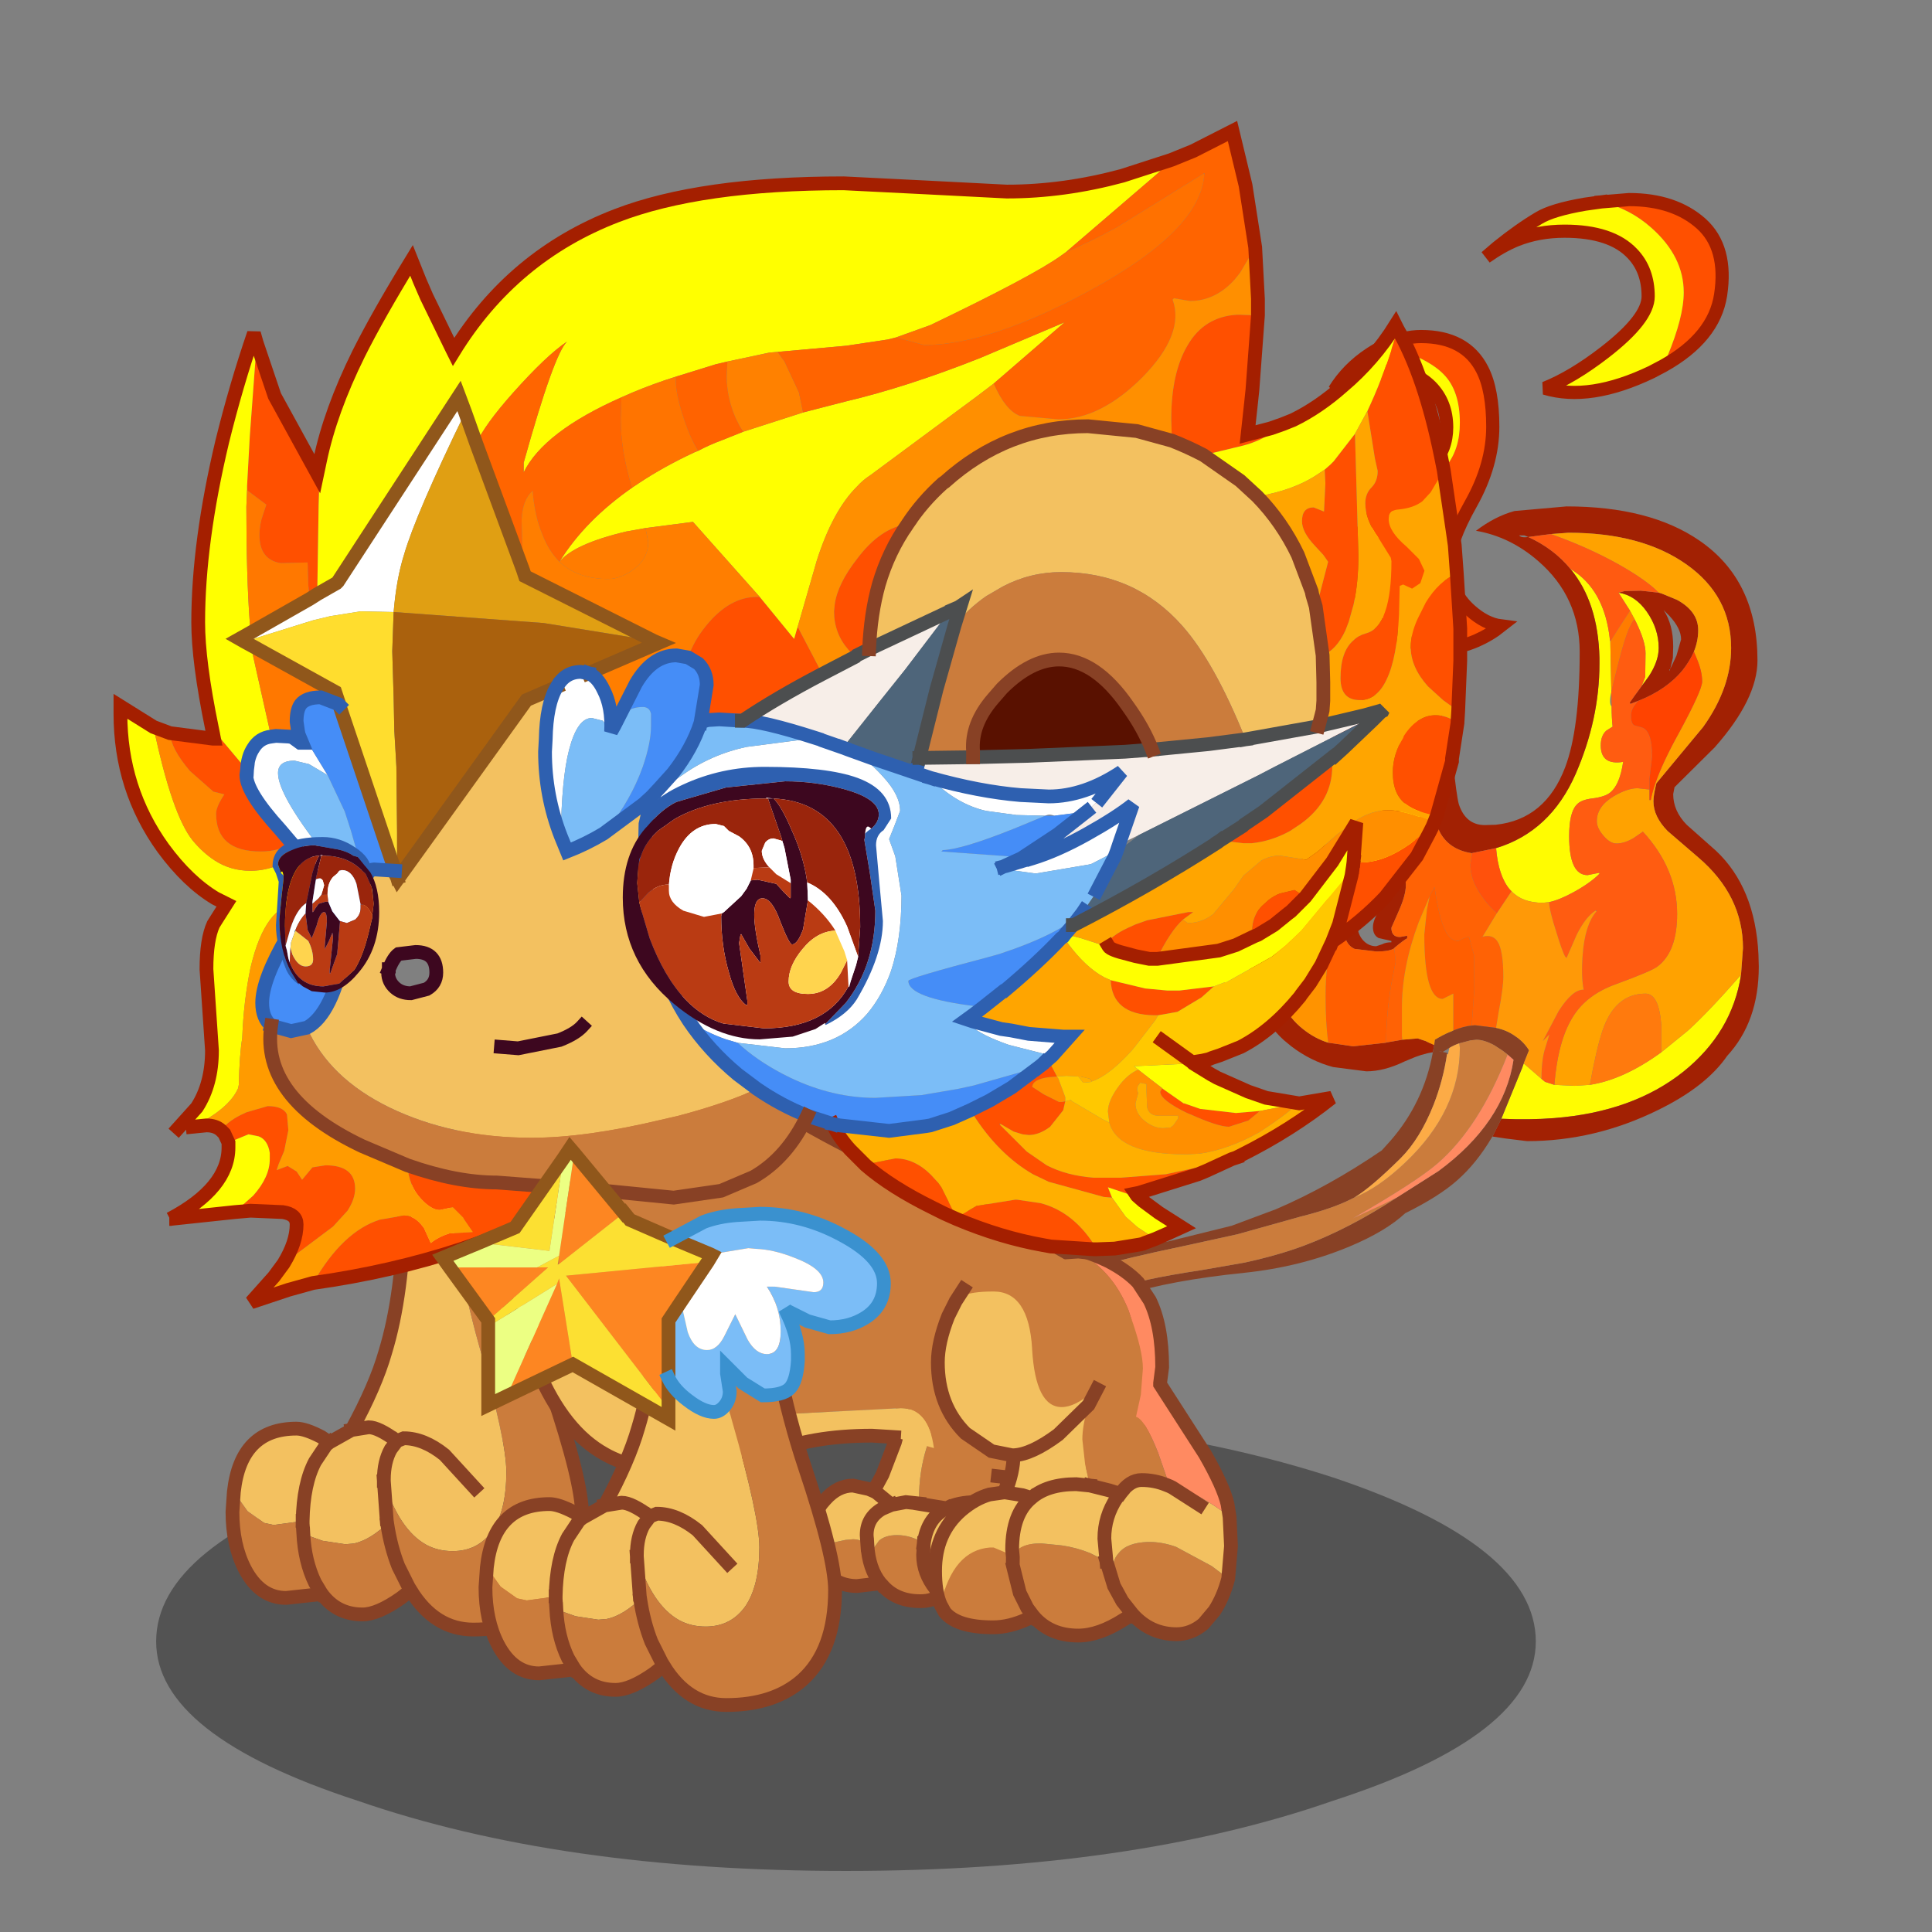 <svg xmlns:ffdec="https://www.free-decompiler.com/flash" xmlns:xlink="http://www.w3.org/1999/xlink" ffdec:objectType="frame" height="90" width="90" xmlns="http://www.w3.org/2000/svg"><rect width="100%" height="100%" fill="#808080" stroke="none"/><use ffdec:characterId="25" height="114.95" transform="translate(-2.874 5.57) scale(.71)" width="131.65" xlink:href="#a"/><defs><g id="a" transform="translate(4.05 -7.85)"><use ffdec:characterId="1" height="9.8" transform="matrix(1.631 0 0 3.073 10.243 92.644)" width="55.5" xlink:href="#b"/><use ffdec:characterId="3" height="34.95" transform="translate(14.663 75.95) scale(.903)" width="26.7" xlink:href="#c"/><use ffdec:characterId="4" height="175.2" transform="translate(65.8 12.538) scale(.432)" width="114.8" xlink:href="#d"/><use ffdec:characterId="6" height="21.6" transform="translate(52.663 86.413) scale(.903)" width="16.9" xlink:href="#e"/><use ffdec:characterId="8" height="41.4" transform="translate(29.85 60.384) scale(.903)" width="51.85" xlink:href="#f"/><use ffdec:characterId="9" height="34.95" transform="translate(31.263 80.9) scale(.903)" width="26.7" xlink:href="#g"/><use ffdec:characterId="11" height="30" transform="translate(60.763 80.813) scale(.903)" width="22.8" xlink:href="#h"/><use ffdec:characterId="17" height="86.75" transform="translate(7.313 7.833) scale(.903)" width="98.65" xlink:href="#i"/><use ffdec:characterId="19" height="21.4" transform="translate(28.373 74.538) scale(.903)" width="33.45" xlink:href="#j"/></g><g id="k"><path d="M.1 24.3q.5-4.6 4.55-4.6.65 0 1.8.6l.6.4 1.6-.9q1.75-3.2 2.45-5.65Q12.4 9.9 12.5 3.6l.1-.35q.2-1.15.9-2 .8-1.1 1.95-1.2.6 6.9 2.45 13.55 2 6.95 2 9.25 0 2.75-1 4.25-1.05 1.5-2.9 1.5-1.05 0-1.9-.45-2-1.1-3.1-4.65v-.1q0-1.3.5-2.2l.45-.6-.45.6q-.5.9-.5 2.2v.1l.2 2.75.05.4-.85.65q-.85.6-1.6.75l-.6.05-1.65-.25-1.4-.5-.05-.75v-.2q.05-2.7.9-4.3l.8-1.2.25-.2-.25.2-.8 1.2q-.85 1.6-.9 4.3l-.25.05L3 26.7l-.7-.15-1.2-.85-1-1.4m17.5-.3-2.2-2.4q-1.5-1.2-2.95-1.2l-.5.2q-1.35-1-2.05-1l-1.25.2 1.25-.2q.7 0 2.05 1l.5-.2q1.45 0 2.95 1.2l2.2 2.4" fill="#f3c160" fill-rule="evenodd" transform="translate(.65)"/><path d="M20.25 2.05v.2Q20.9 10.1 23.2 17q2.2 6.55 2.2 8.95 0 4.4-2.4 6.55-2.05 1.8-5.5 1.8-2.8 0-4.55-2.85l-.7.55q-1.7 1.2-2.8 1.2-1.9 0-3-1.55l-.25.1-2.3.25q-1.9 0-3-2.1-.9-1.75-.9-4.15l.1-1.45 1 1.4 1.2.85.7.15 1.85-.25.25-.05v.2l.05.75 1.4.5 1.65.25.6-.05q.75-.15 1.6-.75l.85-.65q.25 1.65.8 3.05l.75 1.5.15.25-.15-.25-.75-1.5q-.55-1.4-.8-3.05l-.05-.4-.2-2.75q1.1 3.55 3.1 4.65.85.45 1.9.45 1.85 0 2.9-1.5 1-1.5 1-4.25 0-2.3-2-9.25Q16.05 6.95 15.45.05L15.8 0q1.15 0 4.25 1.9l.2.15m-13.8 29.6L6 30.9q-.75-1.55-.85-3.55.1 2 .85 3.55l.45.75" fill="#cb7c3c" fill-rule="evenodd" transform="translate(.65)"/><path d="M20.25 2.25Q20.9 10.1 23.2 17q2.2 6.55 2.2 8.95 0 4.4-2.4 6.55-2.05 1.8-5.5 1.8-2.8 0-4.55-2.85l-.7.55q-1.7 1.2-2.8 1.2-1.9 0-3-1.55l-.25.1-2.3.25q-1.9 0-3-2.1-.9-1.75-.9-4.15l.1-1.45q.5-4.6 4.55-4.6.65 0 1.8.6l.6.4 1.6-.9q1.75-3.2 2.45-5.65Q12.4 9.9 12.5 3.6l.1-.35m7.45-1.35.2.15M8.65 19.8l1.25-.2q.7 0 2.05 1l.5-.2q1.45 0 2.95 1.2l2.2 2.4m-6.6-.5v-.1q0-1.3.5-2.2l.45-.6m1 10.85-.15-.25-.75-1.5q-.55-1.4-.8-3.05m-6.1.7q.1 2 .85 3.55l.45.75M5.1 26.4q.05-2.7.9-4.3l.8-1.2.25-.2M5.1 26.4v.2l.05.75m6.05-1.1L11 23.5" fill="none" stroke="#884125" stroke-linecap="square" stroke-linejoin="miter-clip" stroke-miterlimit="3" transform="translate(.65)"/><path d="M20.9 2.05v.2" fill="none" stroke="#0f0" stroke-linecap="square" stroke-linejoin="miter-clip" stroke-miterlimit="3" stroke-width=".05"/></g><g id="d"><path d="M90.9.35 95.1 0q6.85 0 10.95 3.65Q110.1 7.3 109 14.5q-1 6.45-8.7 10.75l.6-1.4q2.5-6 2.5-9.75 0-5.45-4.9-9.8-3.3-2.95-7.6-3.95M58.15 22.1q2.75-1.3 5.35-1.3 6.75 0 9.3 5 1.6 3.1 1.6 8.7 0 5.75-3.3 11.65-3.3 5.85-3.3 9.15 0 4.25 3.2 7.1 2.3 2.05 4.65 2.35-1.7 1.35-3.75 2.25-2.35 1-4 1-4.5 0-7.75-1.5l-1.65-1.95q-2.3-3.05-2.3-7.25 0-5.4 2.05-8.7 1.4-2.25 4.55-4.45 3.55-2.5 4.55-3.7 2.05-2.55 2.05-6.55 0-4.85-2.45-7.35-2.4-2.5-8.8-4.45" fill="#ff5000" fill-rule="evenodd" transform="translate(0 1.3)"/><path d="m100.3 25.25-1.8.95q-9.4 4.5-16.2 2.45 4.25-1.7 9.1-5.45 6.6-5.1 6.6-8.5 0-4-2.4-6.5-3.2-3.4-10.3-3.4-4 0-7.35 1.35-2.2.9-4.6 2.6l1.75-1.5q3.35-2.7 6.3-4.45 2.05-1.25 7-2.1l2.5-.35q4.3 1 7.6 3.95 4.9 4.35 4.9 9.8 0 3.75-2.5 9.75l-.6 1.4m-16.55 109.2 3.05.15 2.35-.15q5.15-.8 10.85-4.95l4-3.25q3.15-2.85 8.1-8.5-1.35 8.75-8.75 14.7-7.65 6.1-19.6 7.05-3.8.3-8.05.1l3.15-7.7.25-.7 2.65 2.3.05.05.55.45 1.4.45m-36.5-30.85q1.8-1.6 4.35-3.3 5.55-3.6 7-5.1 3.2-3.2 3.2-7.5l-.3-2.45q1.05-2.6 1.5-3.05l.4 2.6q.4 2.6.4 4.3 0 2.55-.9 6.8-1 4.8-2.3 6.5l-.55-.35Q58 101 57.4 100.4l.95 1 .45.8q0 1.65-3.5 4l-2.15 1.8q-1.45-.4-2.85-1.2-1.6-.95-2.55-2.25l-.5-.95m27.65-5.1Q83.15 96 87 87.2q3.6-8.3 3.6-16.7v-.9q-.2-8.45-4.4-13.5 5.2 3.1 6 10.85l.05.2.15 7.35v.3q-.4 1.75.05 2.2 0 1.75.15 3.05l-.95.6q-.85.75-.85 2.25 0 3.05 3.4 2.5-.5 3.4-1.9 4.6-.8.7-2.75.95-1.8.2-2.45 1-1.1 1.2-1.1 4.75 0 5.9 2.8 5.9l1.75-.35.05.15q-1.4 1.4-3.95 2.8-2.2 1.2-3.7 1.5l-.95.1q-3.1 0-4.75-1.75l-.05-.05-.2-.2q-1.75-2.05-2.1-6.3m18.6-38.8q2.55.4 4.3 2.9 1.8 2.6 1.8 5.5 0 2-1.5 4.3L97 73.9l.55-1.4.05-3.6q0-1.75-1.4-4.65l-.25-.5-.7-1.3-1.75-2.75m-33.35 6.8-1.55-.9q-5-3.3-5-10.6 0-3.7 2.15-6.45 1.35-1.75 4.75-4.2 3.55-2.55 4.75-3.95 2.15-2.55 2.15-5.8 0-3.75-2.4-6.2-2.4-2.4-6-2.4l-4.3.55q-1.6.55-4.35 2.4 2-3.25 5.4-5.5 1.2-.8 2.4-1.35 6.4 1.95 8.8 4.45 2.45 2.5 2.45 7.35 0 4-2.05 6.55-1 1.2-4.55 3.7-3.15 2.2-4.55 4.45-2.05 3.3-2.05 8.7 0 4.2 2.3 7.25l1.65 1.95" fill="#fffc01" fill-rule="evenodd" transform="translate(0 1.3)"/><path d="M103 66.8q0-1.65-1.75-3.55l-.9-.9q1.45 2.2 1.45 5.55l-.05 1.7-.4 1.7-.15.1v.2l.15-.3.95-2.05.7-2.45m9.1 50.95.3-4.05q0-8-6.8-13.8l-4.65-4q-2.15-2.2-2.15-4.5 0-.95.45-2.75l7.1-8.55q4.25-5.95 4.25-12 0-7.9-6.8-12.7-6.8-4.8-17.9-4.8l-2.7.2-1.55.2-1.85.25q3.9 1.8 6.4 4.85 4.2 5.05 4.4 13.5v.9q0 8.4-3.6 16.7-3.85 8.8-12.1 11.3l-3.65.75h-.15q-3.35-.55-4.75-3.2-1.1-2.15-1.25-7.35-.2-5.6-.85-7.35Q63.05 78 59.1 78q-1.7 0-3.45.85-1.55.75-2.2 1.7L55.9 80q2.8 0 4.5 2.8l1.1 2.45.3 2.45q0 4.3-3.2 7.5-1.45 1.5-7 5.1-2.55 1.7-4.35 3.3-1.65 1.4-2.65 2.7-3.2 4.25-3.2 10.3 0 3.05 1.05 5.4 1.05 2.35 3.15 4 1.75 1.4 3.8 2.05l3.8.55 5-.55.15-.05 2.3-.4 2.35-.2 1.2.4.5.25.8.35-.2 1.1q-1.7.25-3.7 1.15l-.6.25q-3.1 1.5-5.8 1.5l-5.05-.65q-3.4-.9-6.35-3.15l-1.15-.95q-5.25-4.8-5.25-13.05 0-9.6 9.35-15.35l1.55-.9 7.5-4.15q2.8-1.95 3.3-4.45l.1-1.15q0-3.75-1.8-5.4-1.8-1.6-5.9-1.6l-3.6.1-1.45.45q1.45-2.1 4.25-4.05 4.7-3.3 9.2-3.3 4.55 0 6.55 3.15 1.35 2.2 1.85 6.95.6 5.75.95 6.95Q70.3 95 73.2 95l1.65-.05q7.55-.8 10.55-8.75 2.2-5.8 2.2-17.5 0-8.35-6.3-13.8-4.25-3.7-9.45-4.6 2.9-2.2 5.85-3l7.9-.7q12.65 0 20.2 5.2 8.8 6.05 8.8 18.2 0 5.85-6.5 13.2l-6.1 6.05-.2 1.05q0 2.55 2.05 4.65l4.45 3.95q5.95 5.6 6.45 15.75l.05 1.85q0 8.35-4.8 13.55-3.2 4.65-10.45 8.2Q89.95 143 79.6 143l-3.25-.4-2-.3 1.25-2.5.1-.2q4.25.2 8.05-.1 11.95-.95 19.6-7.05 7.4-5.95 8.75-14.7M99.6 59.7l.5.15 2.3.95q3.2 1.75 3.2 4.6 0 1.65-.65 3.25-.6 1.4-1.7 2.8-2.45 3-6.8 4.7l-1.15.45-.1-.2.7-1 1.1-1.5 1.1-1.5q1.5-2.3 1.5-4.3 0-2.9-1.8-5.5-1.75-2.5-4.3-2.9l.95-.25 2.45-.05 2.7.3m-19.8-8.45-.6-.25h-.8q.3.4 1.4.25M60.6 102.4q.6.6.6 1.7 0 1.55-1.1 4l-1.1 2.5q0 1.4 1.3 1.4l1.1-.2v.4q-.45.2-1.95 1.45v.05q-.7.5-2.75.5l-3.3-.4q-1.6-.75-1.6-3.2 0-.55.3-1.15.3-.75 1.05-1.45l2.15-1.8q3.5-2.35 3.5-4l-.45-.8-.95-1q.6.6 2.65 1.65l.55.35m-6.8 7.4q0 1.8 1 2.8.8.8 1.9.8l.9-.3q.55-.3 1.4-.3v-.2l-1.95-.45q-.85-.45-.85-1.65 0-1.25 1.3-3 .8-1.1 1.1-2.2l-2.55 1.45q-1.2.7-1.75 1.5-.5.75-.5 1.55" fill="#a22103" fill-rule="evenodd" transform="translate(0 1.3)"/><path d="M98.2 89.6v1.6h.2q.2-1.1.7-2.55 1.05-3.1 3.6-7.7 3.5-6.45 3.5-7.75 0-1.55-.8-3.45l-.45-1.1q.65-1.6.65-3.25 0-2.85-3.2-4.6l-2.3-.95-.5-.15q-1.85-1.9-6.1-4.3-4.75-2.65-10.3-4.6l2.7-.2q11.1 0 17.9 4.8 6.8 4.8 6.8 12.7 0 6.05-4.25 12l-7.1 8.55q-.45 1.8-.45 2.75 0 2.3 2.15 4.5l4.65 4q6.8 5.8 6.8 13.8l-.3 4.05q-4.95 5.65-8.1 8.5l-4 3.25v-4.1q-.35-4.8-2.4-4.8-4.65 0-6.55 5.65-.95 2.9-1.9 8.2l-2.35.15-3.05-.15q.55-6.7 2.8-10.3 2.05-3.35 6.45-4.95 5.6-2.05 6.45-2.75 2.95-2.25 2.95-7.95 0-6.85-5.2-12.5l-1.45 1q-1.4.8-2.55.8-1 0-2-1.2-1-1.15-1-2.2 0-2.25 2.6-3.8 2.05-1.2 3.6-1.2l1.8.2" fill="#ffa200" fill-rule="evenodd" transform="translate(0 1.3)"/><path d="M83.2 50.8q5.55 1.95 10.3 4.6 4.25 2.4 6.1 4.3l-2.7-.3-2.45.05-.95.25 1.75 2.75-1.75 2.7-1.2 1.9-.1-.1q-.8-7.75-6-10.85-2.5-3.05-6.4-4.85l1.85-.25 1.55-.2" fill="#ff5a11" fill-rule="evenodd" transform="translate(0 1.3)"/><path d="m95.25 62.45.7 1.3q-1.05.9-2.55 6.95l-.95 3.85-.05-.05-.15-7.35.05-.1 1.2-1.9 1.75-2.7" fill="#ff7c00" fill-rule="evenodd" transform="translate(0 1.3)"/><path d="m98.2 89.6-1.8-.2q-1.55 0-3.6 1.2-2.6 1.55-2.6 3.8 0 1.05 1 2.2 1 1.2 2 1.2 1.15 0 2.55-.8l1.45-1q5.2 5.65 5.2 12.5 0 5.7-2.95 7.95-.85.7-6.45 2.75-4.4 1.6-6.45 4.95-2.25 3.6-2.8 10.3l-1.4-.45-.55-.45v-.15q0-2.9.6-4.65l.6-1.95-1 1 2.4-4.55q2.1-3.3 3.8-3.25-.4-2-.15-5.3.35-4.6 2.1-6.6l.05-.1H90q-1.5.95-2.85 3.65l-1.55 3.55-.1-.15-.1-.05q-.45-.8-1.35-3.75-1.05-3.25-1.1-4.55 1.5-.3 3.7-1.5 2.55-1.4 3.95-2.8v-.2l-.05.05-1.75.35q-2.8 0-2.8-5.9 0-3.55 1.1-4.75.65-.8 2.45-1 1.95-.25 2.75-.95 1.4-1.2 1.9-4.6-3.4.55-3.4-2.5 0-1.5.85-2.25l.95-.6q-.15-1.3-.15-3.05l-.05-2.2.05-.25.95-3.85q1.5-6.05 2.55-6.95l.25.5q1.4 2.9 1.4 4.65l-.05 3.6-.55 1.4-1.1 1.5-.7 1 .1.2 1.15-.45-.6.8q-.45.7-.45 1.45 0 1.15.5 1.45l1.1.3q1.6.45 1.6 4.45l-.4 3.4v1.6" fill="#ff5c11" fill-rule="evenodd" transform="translate(0 1.3)"/><path d="m104.95 68.65.45 1.1q.8 1.9.8 3.45 0 1.3-3.5 7.75-2.55 4.6-3.6 7.7-.5 1.45-.7 2.55h-.2V88l.4-3.4q0-4-1.6-4.45l-1.1-.3q-.5-.3-.5-1.45 0-.75.45-1.45l.6-.8q4.35-1.7 6.8-4.7 1.1-1.4 1.7-2.8" fill="#ff4300" fill-rule="evenodd" transform="translate(0 1.3)"/><path d="m60.65 127.6-2.3.4h-.15q.05-4.7.85-9.2l.6-3-.2-2.1v-.05q1.5-1.25 1.95-1.45v-.4l-1.1.2q-1.3 0-1.3-1.4l1.1-2.5q1.1-2.45 1.1-4 0-1.1-.6-1.7 1.3-1.7 2.3-6.5.9-4.25.9-6.8 0-1.7-.4-4.3l-.4-2.6q-.45.45-1.5 3.05l-1.1-2.45Q58.7 80 55.9 80l-2.45.55q.65-.95 2.2-1.7Q57.4 78 59.1 78q3.95 0 5.15 3.35.65 1.75.85 7.35.15 5.2 1.25 7.35 1.4 2.65 4.75 3.2l.15.05L71 101q0 2.65 2.15 5.35.9 1.2 1.9 2l-.1.15-2.1 3.45q1.5-.4 2.25.7.9 1.35.9 5.35 0 1.75-.7 5.35l-.4 2.45-3.2-.4-.5.05.4-5.55-.05-5.15-.75-2.75q-.5 0-1.05.3l-.55.3q-1.25 0-2-1.55-.95-1.85-1.65-6.65l-.45.85-.3.6-1.65 3.9q-2.55 6.85-2.55 12.95v4.25l.05.65m12.2-15.65-.25.05h.2l.05-.05" fill="#ff6205" fill-rule="evenodd" transform="translate(0 1.3)"/><path d="m58.2 128.05-5 .55-3.8-.55Q49 125 49 121q0-5.9 1.3-8.95.55-1.35 1.8-2.6-.3.6-.3 1.15 0 2.45 1.6 3.2l3.3.4q2.05 0 2.75-.5l.2 2.1-.6 3q-.8 4.5-.85 9.2v.05m10.2-1.85v-5.6l-1.6.8q-2.8 0-2.8-9.8l.4-3.75.4-2 .3-.6.45-.85q.7 4.8 1.65 6.65.75 1.55 2 1.55l.55-.3q.55-.3 1.05-.3l.75 2.75.05 5.15-.4 5.55q-1.2.1-2.8.75" fill="#ff5e00" fill-rule="evenodd" transform="translate(0 1.3)"/><path d="m71.25 99.25 3.65-.75q.35 4.25 2.1 6.3l.2.2.05.05-2.2 3.3q-1-.8-1.9-2Q71 103.65 71 101l.25-1.7v-.05" fill="#ff510c" fill-rule="evenodd" transform="translate(0 1.3)"/><path d="M42.45 122q-1.05-2.35-1.05-5.4 0-6.05 3.2-10.3 1-1.3 2.65-2.7l.5.95q-4.85 5.7-5.3 17.45" fill="#ff530d" fill-rule="evenodd" transform="translate(0 1.3)"/><path d="M49.4 128.05q-2.05-.65-3.8-2.05-2.1-1.65-3.15-4 .45-11.75 5.3-17.45.95 1.3 2.55 2.25 1.4.8 2.85 1.2-.75.7-1.05 1.45-1.25 1.25-1.8 2.6Q49 115.1 49 121q0 4 .4 7.05" fill="#ff9300" fill-rule="evenodd" transform="translate(0 1.3)"/><path d="m65.3 129.5.2-1.1.1-.8q1.15-.7 2.2-1.15l.15-.05.45-.2q1.6-.65 2.8-.75l.5-.05 3.2.4q1.65.35 2.9 1.25 1.3.85 2.1 2.15l-.8 2-.25.7-3.15 7.7-.1.2-1.25 2.5-.1.15q-2.3 3.9-5.25 6.5-2.75 2.45-7.9 5-2.95 2.75-8.45 5.05-7.4 3.1-16 4-11.25 1.15-18.3 3.4-5.85 1.85-10.95 5 4.6-4.1 9.75-6 3.65-1.4 12.95-2.8l6.6-1.15q5.05-1.1 8.95-2.55 6.95-2.6 14.2-7.35l6.3-4q9.95-7.35 11.4-16.9l-.9-.8-.7-.55-1.3-.85q-1.55-.85-2.75-.85l-.9.1-1.7.45q-.75.25-1.5.7-.15.05-.25.15l-.75.45-.3-.05h-.3l.6.05.7.15-.05.2q-.6 4-2.05 7.7-2.05 5.15-5 8.1-4.5 4.45-7 5.95l-.5.25q-2.85 1.45-7.65 2.65l-9.65 2.7-8.45 1.85Q11 162.35 2 166q5.25-3.8 11.25-5.5l12-2.3 9.5-2.35 6.7-2.5q8.05-3.45 16.1-8.95l1.35-1.5q5-5.75 6.4-13.4" fill="#884125" fill-rule="evenodd" transform="translate(0 1.3)"/><path d="M2 166q9-3.65 25.15-7l8.45-1.85 9.65-2.7q4.8-1.2 7.65-2.65l.5-.25q3.65-1.45 7.7-5.3 8.3-7.85 8.3-17.45l-.1-.65 1.7-.45.9-.1q1.2 0 2.75.85l1.3.85.7.55Q72.35 140.9 66 146.4q-3.1 2.7-12.8 8.3l4.55-2.1 2.1-1.05q-7.25 4.75-14.2 7.35-3.9 1.45-8.95 2.55l-6.6 1.15q-9.3 1.4-12.95 2.8-5.15 1.9-9.75 6-1.9 1.15-3.75 2.5l-1.55-2.95-2.1-4.1 1.2-.55.8-.3" fill="#cb7c3c" fill-rule="evenodd" transform="translate(0 1.3)"/><path d="m76.65 129.85.9.8q-1.45 9.55-11.4 16.9l-6.3 4-2.1 1.05-4.55 2.1q9.7-5.6 12.8-8.3 6.35-5.5 10.65-16.55" fill="#ff8a61" fill-rule="evenodd" transform="translate(0 1.3)"/><path d="M53.4 151.55q2.5-1.5 7-5.95 2.95-2.95 5-8.1 1.45-3.7 2.05-7.7h.15l.2-.95q.75-.45 1.5-.7l.1.65q0 9.6-8.3 17.45-4.05 3.85-7.7 5.3" fill="#fcab46" fill-rule="evenodd" transform="translate(0 1.3)"/><path d="M82.95 106.7q.05 1.3 1.1 4.55.9 2.95 1.35 3.75l.1.05.1.15 1.55-3.55q1.35-2.7 2.85-3.65l.15.1q-1.75 2-2.1 6.6-.25 3.3.15 5.3-1.7-.05-3.8 3.25L82 127.8l1-1-.6 1.95q-.6 1.75-.6 4.65l-.05.1-2.65-2.3.8-2q-.8-1.3-2.1-2.15-1.25-.9-2.9-1.25l.4-2.45q.7-3.6.7-5.35 0-4-.9-5.35-.75-1.1-2.25-.7l2.1-3.45.1-.15 2.2-3.3q1.65 1.75 4.75 1.75l.95-.1" fill="#ff9907" fill-rule="evenodd" transform="translate(0 1.3)"/><path d="M89.15 134.45q.95-5.3 1.9-8.2 1.9-5.65 6.55-5.65 2.05 0 2.4 4.8v4.1q-5.7 4.15-10.85 4.95" fill="#ff7a0d" fill-rule="evenodd" transform="translate(0 1.3)"/><path d="m65.5 128.4-.8-.35-.5-.25-1.2-.4-2.35.2-.05-.65v-4.25q0-6.1 2.55-12.95l1.65-3.9-.4 2-.4 3.75q0 9.8 2.8 9.8l1.6-.8v5.6l-.45.2-.15.05q-1.05.45-2.2 1.15l-.1.8" fill="#ff9700" fill-rule="evenodd" transform="translate(0 1.3)"/><path d="m90.9 1.65 4.2-.35q6.85 0 10.95 3.65Q110.1 8.6 109 15.8q-1 6.45-8.7 10.75l-1.8.95q-9.4 4.5-16.2 2.45 4.25-1.7 9.1-5.45Q98 19.4 98 16q0-4-2.4-6.5-3.2-3.4-10.3-3.4-4 0-7.35 1.35-2.2.9-4.6 2.6l1.75-1.5q3.35-2.7 6.3-4.45 2.05-1.25 7-2.1l2.5-.35M60.15 67.8l-1.55-.9q-5-3.3-5-10.6 0-3.7 2.15-6.45 1.35-1.75 4.75-4.2 3.55-2.55 4.75-3.95 2.15-2.55 2.15-5.8 0-3.75-2.4-6.2-2.4-2.4-6-2.4l-4.3.55q-1.6.55-4.35 2.4 2-3.25 5.4-5.5 1.2-.8 2.4-1.35 2.75-1.3 5.35-1.3 6.75 0 9.3 5 1.6 3.1 1.6 8.7 0 5.75-3.3 11.65-3.3 5.85-3.3 9.15 0 4.25 3.2 7.1 2.3 2.05 4.65 2.35-1.7 1.35-3.75 2.25-2.35 1-4 1-4.5 0-7.75-1.5z" fill="none" stroke="#a41f00" stroke-linecap="square" stroke-linejoin="miter-clip" stroke-miterlimit="3" stroke-width="2"/></g><g id="l"><path d="M6.95 3.65v-.4L7 2 6.8.7 9 .4l.95.05 1.3.15 1.1.35q.9 2.7 1.35 6.4l.05.2v.15l.7 6-.25-.4-.1-.2-.9-.3H12q-1.35 0-2.2.45l-1.85-.3-.15-.05v-.3q0-2 .55-3.75.4-1.4 1.15-2.65-1.9-1.6-2.55-2.55m8.6 13.55q-.25 1.1-1.35 2-1.35 1.1-2.9 1.1-1.05 0-1.9-.8-.55.5-1.5.5-1.8 0-2.8-1.2l-.1-.1-1.7.2q-1.45 0-2.4-1.1l-.7-1.25q.3-.5 1.1-.75l1.15-.25.55-.05q.6 0 1.05.4l.25.3.1.1.5-.7q.45-.4 1.3-.4 1.05 0 1.95.6l1.15 1 .4-.6q.7-.5 2.35-.5 1.1 0 2.8 1.05l.7.45m-11.5-1.3q.1 1.75.95 2.8-.85-1.05-.95-2.8m4.1-.1-.05.85q0 1.3.9 2.45l.4.4-.4-.4q-.9-1.15-.9-2.45l.05-.85" fill="#cb7c3c" fill-rule="evenodd" transform="translate(.65 .65)"/><path d="M6.95 3.65Q7.6 4.6 9.5 6.2q-.75 1.25-1.15 2.65-.55 1.75-.55 3.75v.3l.15.05 1.85.3q.85-.45 2.2-.45h1.2l.9.3.1.2.25.4.5.9q.65 1.1.65 1.95l-.05.65-.7-.45q-1.7-1.05-2.8-1.05-1.65 0-2.35.5l-.4.6-1.15-1q-.9-.6-1.95-.6-.85 0-1.3.4l-.5.7-.1-.1-.25-.3q-.45-.4-1.05-.4l-.55.05-1.15.25q-.8.25-1.1.75l-.2-1.4q0-1.5 1-2.55.9-1 2-1l1.15.25.35.15.65-1.2.9-2.35q.7-2.5.9-4.8m.85 9.25-.95-.1-1.05.2-1.1-.9-.2-.1.2.1 1.1.9 1.05-.2.95.1m-2 .1-.7.3Q4 13.95 4 15.2l.05.7-.05-.7q0-1.25 1.1-1.9l.7-.3m4 .25q-1.4.7-1.65 2.55.25-1.85 1.65-2.55" fill="#f3c160" fill-rule="evenodd" transform="translate(.65 .65)"/><path d="m7.95 12.95 1.85.3q.85-.45 2.2-.45h1.2l.9.3.1.2.25.4-.7-6v-.15l-.05-.2q-.45-3.7-1.35-6.4L12 0M6.8.7 7 2l-.05 1.25M4.5 12l.2.1 1.1.9 1.05-.2.95.1M.2 16.55l-.2-1.4q0-1.5 1-2.55.9-1 2-1l1.15.25.35.15.65-1.2.9-2.35q.7-2.5.9-4.8m8.6 13.55q-.25 1.1-1.35 2-1.35 1.1-2.9 1.1-1.05 0-1.9-.8-.55.5-1.5.5-1.8 0-2.8-1.2l-.1-.1-1.7.2q-1.45 0-2.4-1.1l-.7-1.25m3.85-.65L4 15.2q0-1.25 1.1-1.9l.7-.3m2.35 2.8q.25-1.85 1.65-2.55M5 18.7q-.85-1.05-.95-2.8m11.5 1.3.05-.65q0-.85-.65-1.95l-.5-.9M9.4 19.5l-.4-.4q-.9-1.15-.9-2.45l.05-.85" fill="none" stroke="#884125" stroke-linecap="square" stroke-linejoin="miter-clip" stroke-miterlimit="3" transform="translate(.65 .65)"/></g><g id="m"><path d="m2.75 24.9-.5-1.35Q0 17.2 0 9.95l.05-.8.2-.8Q2.95 0 8.45 0l1.85.3q4.45 7 11.65 11.95 4.75 3.25 13.65 7.2 8.35 3.7 11.05 5.8 4.55 3.5 4.55 8.8 0 2.65-2.7 4.55-2.6 1.8-5.95 1.8l-3.1-.35q-1.6-.45-3.05-1.25l-1.6-.8q-.4-2.9-2.4-2.9l-9.75.5q-7.75 0-11.45-2.15-3.85-2.2-8.45-8.55" fill="#cb7c3c" fill-rule="evenodd" transform="translate(0 .35)"/><path d="m34.8 38-2.9-.8-1.6-.1q-4.45 0-7.5 1.3t-5.9 1.3q-3.8 0-6-1.25-3-1.65-4.9-6.15l-3.25-7.4q4.6 6.35 8.45 8.55 3.7 2.15 11.45 2.15l9.75-.5q2 0 2.4 2.9" fill="#f3c160" fill-rule="evenodd" transform="translate(0 .35)"/><path d="M10.3.3q4.45 7 11.65 11.95 4.75 3.25 13.65 7.2 8.35 3.7 11.05 5.8 4.55 3.5 4.55 8.8 0 2.65-2.7 4.55-2.6 1.8-5.95 1.8l-3.1-.35M31.9 37.2l-1.6-.1q-4.45 0-7.5 1.3t-5.9 1.3q-3.8 0-6-1.25-3-1.65-4.9-6.15l-3.25-7.4" fill="none" stroke="#884125" stroke-linecap="square" stroke-linejoin="miter-clip" stroke-miterlimit="3" transform="translate(0 .35)"/></g><g id="n"><path d="M2.05 3.55q.7-.7 1.45-1.1 1.45-.8 2.4-.85l4.5-.3.9.1q1.8 1.3 2.75 3.65l.15.45q.9 2.5.9 3.8l-.15 1.9-.35 1.6q.65.2 1.6 2.6l.85 2.45-.25-.1q-.85-.35-1.8-.35-.85 0-1.55 1l-.8-.25-1.4-.35-.35-1.55-.2-1.8q0-1.05.45-2.5l.6-1.15-.3.2q-1.3 1.1-2.25 1.1-1.9 0-2.15-4.2v-.05Q6.8 3.7 4.25 3.7q-1.65 0-2.3.35l-.45.35.55-.85m19.25 21q-.35 1.35-1 2.35l-.8.95q-.9.75-1.95.75-1.9 0-3.2-1.45l-.65.4q-1.8 1.15-3.3 1.15-2.05 0-3.25-1.4l-.45.2q-1.3.6-2.5.6-2.6 0-3.5-1.1l-.3-.55Q1.3 22.5 4 22.3h.25l.95.4.45.3Q6 22 7.7 22l1.5.15q1.05.15 2.05.55l.2.1 1 .5.55.35q-.1-.45.35-.95.6-.75 2.1-.8h.15q.9 0 1.9.35l2.6 1.4 1.2.9m-15.65-1.5v.3q.2-.15 0-.35v.05m6.8.25.55 1.8.6 1.1.75.95-.75-.95-.6-1.1-.55-1.8m-6.75.5.45 1.8.55 1.1.45.6-.45-.6-.55-1.1-.45-1.8" fill="#cb7c3c" fill-rule="evenodd" transform="translate(.65 .65)"/><path d="m1.5 4.4.45-.35q.65-.35 2.3-.35 2.55 0 2.8 4.15v.05q.25 4.2 2.15 4.2.95 0 2.25-1.1l-.3.95q-.45 1.45-.45 2.5l.2 1.8.35 1.55 1.4.35.8.25q.7-1 1.55-1 .95 0 1.8.35l.3.2h.15q1.5.2 3.6 1.7l.55.45.1 2.1-.2 2.35-1.2-.9-2.6-1.4q-1-.35-1.9-.35h-.15q-1.5.05-2.1.8-.45.5-.35.95l-.55-.35-.15-1.65q0-1.6.9-2.95l.25-.3-.25.3q-.9 1.35-.9 2.95l.15 1.65-1-.5-.2-.1q-1-.4-2.05-.55L7.7 22Q6 22 5.65 23l-.45-.3-.95-.4H4q-2.7.2-3.6 4.15Q0 25.55 0 24q0-2.75 1.9-4.4 1-.85 2.05-1.15L5 18.3h.1q.6-1.5.6-2.7h-.1l-1.5-.3L2.2 14q-2-2-2-5.15Q.2 7.4.95 5.5l.55-1.1m9.65 7.55-2.2 2.15Q7 15.55 5.7 15.6q1.3-.05 3.25-1.5l2.2-2.15m.1 5.85-1-.1q-2.1 0-3.25 1l-.65-.2-1.25-.2 1.25.2.65.2q1.15-1 3.25-1l1 .1M7 18.7q-1.4 1.15-1.4 3.75l.05.55-.05-.55q0-2.6 1.4-3.75m12.2.5-1.95-1.25 1.95 1.25" fill="#f3c160" fill-rule="evenodd" transform="translate(.65 .65)"/><path d="m11.3 1.4.85.05.45.05q1.35.7 2.15 1.55l.85 1.3q.9 1.85.9 4.85l-.15 1.15v.1l3.25 5.05q1.35 2.35 1.65 3.65l.15.95-.55-.45q-2.1-1.5-3.6-1.7l-.2-.1-.85-2.45q-.95-2.4-1.6-2.6l.35-1.6.15-1.9q0-1.3-.9-3.8l-.15-.45Q13.1 2.7 11.3 1.4" fill="#ff8a61" fill-rule="evenodd" transform="translate(.65 .65)"/><path d="M12.6 1.5Q10.75.6 7.9 0M2.05 3.55l-.55.85-.55 1.1Q.2 7.4.2 8.85.2 12 2.2 14l1.9 1.3 1.5.3h.1q1.3-.05 3.25-1.5l2.2-2.15.6-1.15m-.5 7 1.4.35.8.25q.7-1 1.55-1 .95 0 1.8.35l.25.1.2.1 1.95 1.25M12.6 1.5q1.35.7 2.15 1.55l.85 1.3q.9 1.85.9 4.85l-.15 1.15v.1l3.25 5.05q1.35 2.35 1.65 3.65l.15.95.1 2.1-.2 2.35q-.35 1.35-1 2.35l-.8.95q-.9.75-1.95.75-1.9 0-3.2-1.45l-.65.4q-1.8 1.15-3.3 1.15-2.05 0-3.25-1.4l-.45.2q-1.3.6-2.5.6-2.6 0-3.5-1.1l-.3-.55Q0 25.55 0 24q0-2.75 1.9-4.4 1-.85 2.05-1.15L5 18.3h.1q.6-1.5.6-2.7m6.75 7.7-.15-1.65q0-1.6.9-2.95l.25-.3m-8.35-.1 1.25.2.65.2q1.15-1 3.25-1l1 .1m-5.6 5.25V23l-.05-.55q0-2.6 1.4-3.75m7.35 8.45-.75-.95-.6-1.1-.55-1.8m-5.3 4-.45-.6-.55-1.1-.45-1.8" fill="none" stroke="#884125" stroke-linecap="square" stroke-linejoin="miter-clip" stroke-miterlimit="3" transform="translate(.65 .65)"/></g><g id="o"><path d="m9.9 15.4 1.3 3.85 3.1 5.65.2-.95-.1 3.25-.1 6.45-.55.35-.1-1-.05-1.65-1.95.05q-1.55-.25-1.55-2.05 0-.75.25-1.45l.25-.75-1.4-1.05v-.3l.2-3.65.5-6.75m72.75-2-.4 5.4-.1.95-.25 2.3 1.7-.45.85-.3-.65.55q-1.05.7-2.2 1l-2.9.7q-1.15-.6-2.3-1.05l-.05-1.55q0-3.4 1.2-5.4 1.2-2.05 3.55-2.2h.3l1.25.05m10.15 1q1.95 3.35 3.15 9.25l.2 1-.95 1.6-.6.65q-.65.5-1.75.6-.7.05-.7.7 0 .9 1.3 2l.9.9.4.85-.3.9-.6.4-.65-.3-.25.1-.05 2.1q-.15 3.15-.9 4.7-.7 1.5-1.95 1.5-1.4 0-1.4-1.6 0-1.95.95-2.75.35-.35.9-.5.95-.25 1.4-1.6.45-1.3.45-3.65L92.3 31l-.9-1.45q-.95-1.3-.95-2.5 0-.7.45-1.15.45-.45.45-1.2l-.2-.9-.55-3.45.25-.55q1.05-2.3 1.95-5.4m4.3 17.75.25 4v2.35l-.15 3.65-1.1-.8-1.1-1q-1.25-1.4-1.25-2.85 0-.95.5-2.05l.6-1.2q.95-1.55 2.25-2.1M97.15 43l-.4 2.6v.2l-1.1 3.95q-1.45-.25-2.2-.8-1-.7-1-2.35 0-1.3.75-2.5l.05-.15q.55-.85 1.2-1.2.5-.3 1.1-.3.8 0 1.5.5l.1.05m-1.8 7.5-.25.5-.9 1.7-2.3 2.95q-1.65 1.75-3.85 3.25l.35-.9.1-.2.95-3.7.1-.65.05-.4.5.1q1.5 0 3.15-1.05l.45-.3 1.65-1.3m-14.6 24.2-1.85.85-.6.25-4.3 1.35-.25.05.1.15.05.05h-.05l-.35-.1-.4-.1-1.35-.45.3.75-.6-.05-4-1.1-1.15-.55q-2.5-1.45-4.35-4.35v-.4l1.2-.6 1.6-.95 2-1.5.25-.2.1-.1.2-.15h.15l.1.2.5.95-.6.05q-1.15.15-1.2.7l.85.55 1.1.55h.2l.25-.05-.15.65-.95 1.2q-.8.6-1.55.6l-.45-.05-.65-.2-.95-.55h-.1l.05.05 1.95 1.95 1.45 1q1.45.75 3.4.9h2l3.25-.25 2.1-.45.7-.15 1.95-.5h.05m-9.8 6.55h-.25l-3.1-.2-.55-.1q-3.1-.55-6.3-1.9l-.9-.4-.8-.4q-3.05-1.5-4.9-3.1l.2-.1 1.95-.4q1.4 0 2.6 1.2l.5.55.25.35 1.1 2.2 1.45-.85 2.8-.45h.15l1.7.25q2.5.65 4.1 3.35M35.15 77l-.95.05Q25.4 82.1 14 83.7q2.15-3.75 4.85-4.6l1.75-.3q.7 0 1.25.65l.2.25.5 1.1q.55-.45 1.35-.7l1.7-.1-.65-.95-.05-.1-.75-.75-.95.2q-.6 0-1.35-.8-.9-.95-1-2.45 3.55 1.25 6.5 1.25l7.8.6m-23.3 5.3q.95-1.55.95-2.85 0-.75-1-.9l-2.35-.1-1.15.1 1.35-1.2q1.2-1.35 1.2-2.65v-.45q-.15-.95-.8-1.2l-.75-.15-1.45.6-.3-.65-.25-.25q.6-.75 1.75-1.25l.1-.05 1.55-.45q1.1 0 1.4.6l.1 1.15-.3 1.5-.4.95-.15.45.8-.3.65.4.4.6.75-.9.95-.15q2.15 0 2.15 1.7 0 .75-.55 1.6l-1.05 1.15-3.6 2.7M3.6 43.75l3.1.4h.1l-.15-.75.25.3L9 46.2l.2.2-.05.4q0 1.25 2.45 3.95l.85 1q-.95.6-2.25.6-3.25 0-3.25-2.75 0-.5.6-1.4l-.8-.2-1.7-1.5q-1.4-1.65-1.45-2.75m37.65-5.5q.4-1.2 1.3-2.3 1.7-2.1 3.7-2.1h.2l2.25 2.75.25.3.2-.7.05-.15.05.05.1.2L51 39.45q-3.35 1.75-5.8 3.4h-.05l-1.65-.1-.8.05q-.25.05-.55.2l.45-2.75q0-.95-.6-1.55l-.75-.45m12.15-.05-.5-.5q-1.05-1.2-1.05-2.8l.05-.5q.2-1.5 1.65-3.35 1.65-2.2 3.65-2.5-1.4 2-2.1 4.4-.6 2.15-.7 4.7l-.9.45-.1.1M11.35 75.5h-.15.15m76-37.4-.5-3.55L87 34l.1-.2.65-2.5-.35-.5-.6-.65q-.95-1-.95-1.8 0-1 .85-1l.75.3.1-2.05-.05-1 .4-.35.25-.25 1.55-2 .25 8.85q0 1.95-.35 3.55l-.35 1.25-.25.65q-.65 1.4-1.65 1.8m.65 7.45.05.6q0 2.55-2.3 4.2l-.75.5q-1.35.75-2.8.9h-.6l-1.7-.2 1.65-1.05.1-.1 1.4-.95 4.95-3.9M71.5 59.2q.5-.75 1.7-1.3l.55-.25.85-.3 3-.6h.35l-.75.55q-.9.8-1.9 2.85h-.55l-1-.2-.55-.15q-1.25-.3-1.4-.55l-.3-.05m14.6-3.55-1.05 1.05-.2.15-1.05.85-1.15.7-.25.1-.15-.5v-.25q.1-.85.7-1.45l.5-.45q.4-.3.8-.45l1.05-.25.8.5m-6.65 6.5-.9.8L76.8 64l-1.4.25h-.3q-3.05-.05-3.15-2.55l2.5.6 1.6.15h.9l2.5-.3m-3.75 7.4.05.05 1.5 1.05h.05l1.15.4 2.6.3 1.75-.15-.85.7-1.4.45q-.8 0-2.8-.9l-.25-.1q-1.95-.95-1.95-1.55l.15-.25" fill="#ff5000" fill-rule="evenodd" transform="translate(.65 .85)"/><path d="M6.65 43.4q-1-4.85-1-7.7 0-5.8 1.75-13.15 1-4.05 2.3-7.85l.2.7-.5 6.75-.2 3.65v.3l-.05 1.2q0 5.1.25 8.45l.05.7-.8.45.35.2.55.3.1.8 1.3 5.8q-.85.1-1.3.85-.4.6-.45 1.55l-.2-.2-2.1-2.5-.25-.3m7.85-19.45q.75-3.6 2.8-7.75 1.4-2.8 3.85-6.8l.6 1.5.5 1.15 1.85 3.8-.05.15.15.05q4.3-7 11.85-9.9 6.1-2.35 16.5-2.35l6 .3 5.85.3q4.15 0 8.4-1.15l3.55-1.15-.95.95-6.7 5.75-.35.25q-2 1.45-9.5 5.05l-2.5.9-.6.15-3 .45-5 .45-.6.05-3.05.65-.85.2-2.9.9q-1.6.5-3.15 1.15l-.8.35q-5.65 2.5-7.1 5.45v-.7q2.2-7.9 3.15-8.8-1.5 1-3.95 3.75-2 2.25-2.65 3.65l-.8-2.25-.45-1.2-8.8 13.5-.1.1-1.4.8.1-6.45.1-3.25m69.95-2.65.75-.3q1.85-.9 3.6-2.45 2.25-1.9 3.85-4.45l.15.3q-.9 3.1-1.95 5.4l-.25.55-.9 1.65-1.55 2-.25.25-.4.35-.45.3q-1.75 1.2-4.45 1.65l-1.25-1.15-2.65-1.85 2.9-.7q1.15-.3 2.2-1l.65-.55m-6.5 46.45 1.3.8.45.25 2.25 1 .15.05 1.15.4 2.4.4-.25.05-2.6.5-1.75.15-2.6-.3-1.15-.4h-.05l-1.5-1.05-.05-.05-.85-.65-.9-.7-.3-.25 4.2-.2h.1M73.9 77.4l.4.35 1.15.85 1.65 1.05q-1.2.55-1.9.85l-1.3-.85-.45-.4-.4-.35-1-1.4-.3-.75 1.35.45.4.1.35.1h.05M8.3 78.55l-4.7.5q4.25-2.25 4.25-5.2v-.35l1.45-.6.75.15q.65.25.8 1.2v.45q0 1.3-1.2 2.65l-1.35 1.2m-3.05-6.2-1.05.1 1.35-1.5q1.1-1.7 1.1-4.15l-.4-5.9q0-2.15.5-3.25l.25-.4.7-1.1-.8-.4q-2-1.2-3.8-3.65Q0 47.8 0 42.35v-.55l2.4 1.5q1.35 6.4 2.85 8.25.75.9 1.6 1.45 1.15.75 2.6.75 1.25 0 2.45-.6l1.1-.7q1 1.35 1 1.9l-.05.5-.5 1.3-.4-.05q-2.5 0-3.6 4.7-.5 2.4-.6 5.1-.2 1.2-.25 3.4l-.05.25q-.65 1.5-3.3 2.8m36.7-49.1q.85-.45 1.8-.8l1.5-.6 4.35-1.4 3.1-.8q4.45-1.05 9.75-3.15l6.15-2.6-5.15 4.45-1.25.95-7.7 5.7q-.55.35-1 .85-1.75 1.75-2.9 5.35l-1.4 4.85-.05.15-.2.7-.25-.3-2.25-2.75-4.85-5.45-3.45.45-1.4.25q-3.8.9-4.85 2.2 1.85-3 5.3-5.4l.45-.3q1.8-1.2 4.05-2.25l.25-.1m26.7 35.1 1.15.3 1.7.55.3.05q.15.25 1.4.55l.55.15 1 .2.25.05h.25l.1-.05 4.45-.6 1.25-.4 1.35-.65.25-.1 1.15-.7 1.05-.85.2-.15 1.05-1.05 1.95-2.55 1.75-2.85-.2 2.75v.05l-.05.4-.3.5-3.45 4.15-1.15 1.1-1 .8-3.3 1.85h-.1l-.8.3-2.5.3h-.9l-1.6-.15-2.5-.6-.45-.2-.35-.2q-1.35-.85-2.65-2.75l.15-.2" fill="#ff0" fill-rule="evenodd" transform="translate(.65 .85)"/><path d="m10.95 44-1.3-5.8-.1-.8 6.05 3.35.3.9h-.05l-1.3-.5q-1.05 0-1.45.5-.3.4-.3 1.25l.1.7.05.25.25.6h-.15l-.55-.4-.25-.05-.95-.05-.35.05m-1.5-7.55-.05-.7q-.25-3.35-.25-8.45l.05-1.2 1.4 1.05-.25.75q-.25.7-.25 1.45 0 1.8 1.55 2.05l1.95-.05.05 1.65.1 1-4.3 2.45" fill="#ff7800" fill-rule="evenodd" transform="translate(.65 .85)"/><path d="m2.4 43.3 1.2.45q.05 1.1 1.45 2.75l1.7 1.5.8.2q-.6.9-.6 1.4 0 2.75 3.25 2.75 1.3 0 2.25-.6l.55.7-1.1.7q-1.2.6-2.45.6-1.45 0-2.6-.75-.85-.55-1.6-1.45-1.5-1.85-2.85-8.25" fill="#ff8600" fill-rule="evenodd" transform="translate(.65 .85)"/><path d="M9.2 46.4q.05-.95.45-1.55.45-.75 1.3-.85l.35-.05.95.05.25.05.55.4h.15l-.25-.6h.3l1.8 2.95-1.35-.8-1.05-.25q-1.2 0-1.2.9 0 1.55 3.2 5.65l.9 1.15 1.75 2.15-.45 1.55-1.25-1.05-.85-.65-.8-.6.05-.5q0-.55-1-1.9l-.55-.7-.85-1q-2.45-2.7-2.45-3.95l.05-.4M9 37.1l-.35-.2.8-.45 4.3-2.45.55-.35 1.4-.8.1-.1 8.8-13.5.45 1.2q-3.6 7.4-4.45 10.35-.55 1.75-.75 4.15l-2.4-.05-2.2.35-1.25.3-.65.2-3.85 1.2-.5.15m25 2.3q.65.25 1.1 1.2.65 1.25.55 3.05l-.6-.8-.8-.2q-1.05 0-1.65 2.3-.55 2.1-.6 6.3-1.15-2.95-1.15-6.15l.05-.9q.05-2.55.8-3.8.6-1.1 1.75-1.1l.55.1m18.5 5.4.4.15q1.2.5 2.5 1.95 1.25 1.35 1.25 2.5l-.4 1.05-.4 1 .45 1.25.45 2.85q0 3.15-.75 5.45-.65 1.85-1.75 3.15-2.2 2.5-5.95 2.5l-3.45-.4L44 66q-1.45-.5-2.7-1.35-3.2-4.85-3.2-11.9l.05-2.4.4-1.65q1-1.1 2.2-1.85 2.15-1.55 4.75-2.1l5-.65.85.3 1.15.4m15.2 22.4-3.15-.8q-2-.7-2.7-1.35l-.35-.5.45.15 2.05.55.7.1 1.3.25 2.5.2h.45l-1.25 1.4m4.7-14.9-1.85.95-.2.05-3.85.65-1.45-.2-.7-.2-.2-.1.2-.05 1.65-.5.25-.05q1.8-.55 3.95-1.75 2.15-1.2 3.35-2.15l-1 2.9-.15.45m-5.2-2.55-2.1-.05-2.2-.3q-2.2-.5-4.05-2.4 3.55 1 6.55 1.25l2.05.1q2.6 0 5.3-1.8l-1.5 1.9-1.05 1-2.35.3q-.35-.15-.65 0" fill="#fff" fill-rule="evenodd" transform="translate(.65 .85)"/><path d="M9.55 37.4 9 37.1l.5-.15 3.85-1.2.65-.2 1.25-.3 2.2-.35 2.4.05-.1 2.85.1 3.35.05 2.45.1 1.7.05.9.05 4.75v3.3l-.15-.5L15.9 41.7v-.05l-.3-.9-6.05-3.35" fill="#ffdd2e" fill-rule="evenodd" transform="translate(.65 .85)"/><path d="m51.75 72.15-1.85-.6q-1.9-.75-3.65-1.95l-1.4-1.05q-2.1-1.75-3.55-3.9 1.25.85 2.7 1.35l.85.25q1.35 1.25 3.25 2.25l.6.3q3.05 1.45 6.15 1.45l3.35-.2 2.65-.45 1.15-.25L66.75 68l-2 1.5-1.6.95-1.2.6-.2.1-1.35.6-1.55.5-.3.05-2.7.35-3.6-.4-.5-.1M15.05 46.8l-1.8-2.95h-.3l-.05-.25-.1-.7q0-.85.3-1.25.4-.5 1.45-.5l1.3.5.05.05 4.05 12.05-1.55-.1q-.3 0-.65.7l-1-3.5-.45-1.4-1.25-2.65m20.85-3.6 1.55-3.05q1.2-2.05 2.95-2.05l.85.15.75.45q.6.6.6 1.55L42.15 43q-.6 1.85-2 3.65l-.9 1-.65.7-.6.55-2.9 2.15q1.65-1.9 2.6-4.2l.25-.65q.6-1.75.6-2.95v-.9q-.1-.5-.6-.5-1.35 0-2.05 1.35m26.8 20.45-.5-.05q-4.95-.6-4.95-1.85 0-.2 5.7-1.7l.9-.25q4.4-1.45 6.05-3.05v.05l-.65.85-.05.05-.55.65-.15.2-.15.1q-1.7 1.8-4.15 3.85h-.05l-1.45 1.15m2.75-10.8-.95-.15-4.85-.35.1-.1q1.4-.05 5.15-1.55l2.3-.95h.65l2.35-.3-2.1 1.65-2.65 1.75M10.95 65q-.65-.55-.65-1.65 0-1.7 1.85-4.85l1.3-2.35.5-1.3.8.6.85.65 1.25 1.05-.55 2.4q-.9 4.6-2.75 5.6l-1.15.25-1.45-.4" fill="#458df7" fill-rule="evenodd" transform="translate(.65 .85)"/><path d="m40.35 17.85 2.9-.9.85-.2-.05 1.05q0 1.55.65 3.05l.3.6.25.4-1.5.6q-.95.35-1.8.8v-.05q-.55-.9-.95-2.1-.65-1.9-.65-2.95v-.3" fill="#ff6300" fill-rule="evenodd" transform="translate(.65 .85)"/><path d="m44.1 16.75 3.05-.65.6-.05.5.7L49.3 19l.3 1.45-4.35 1.4-.25-.4-.3-.6q-.65-1.5-.65-3.05l.05-1.05" fill="#ff8100" fill-rule="evenodd" transform="translate(.65 .85)"/><path d="M40.35 17.85v.3q0 1.05.65 2.95.4 1.2.95 2.1v.05l-.25.1q-2.25 1.05-4.05 2.25l-.45.3-.05-.05q-.8-2.6-.8-4.95l.05-1.55.8-.35q1.55-.65 3.15-1.15" fill="#ff7400" fill-rule="evenodd" transform="translate(.65 .85)"/><path d="m76.35 2.1 1.6-.65L80.8 0l.95 3.95.7 4.5-1.1 1.85-.4.5q-1.4 1.55-3.25 1.55l-1.15-.2-.1.1q.9 2.5-2.2 5.65-3.05 3.05-6.1 3.05l-2.8-.25q-1.05-.4-1.9-2.35l5.15-4.45-6.15 2.6q-5.3 2.1-9.75 3.15l-3.1.8-.3-1.45-1.05-2.25-.5-.7 5-.45 3-.45.6-.15 2.05.55q4.75 0 12.1-4 8-4.35 8.25-8.4v-.1l-.05.05L72.4 7q-2 1.1-3.7 1.8l6.7-5.75.95-.95" fill="#ff6400" fill-rule="evenodd" transform="translate(.65 .85)"/><path d="M25.85 22.7q.65-1.4 2.65-3.65 2.45-2.75 3.95-3.75-.95.9-3.15 8.8v.7q1.45-2.95 7.1-5.45l-.05 1.55q0 2.35.8 4.95l.05.05q-3.45 2.4-5.3 5.4-.8-.8-1.25-2-.55-1.3-.7-3.15-.75.65-.8 2.15l.05 1.75.05 1.85-3.4-9.2" fill="#ff6500" fill-rule="evenodd" transform="translate(.65 .85)"/><path d="m29.25 31.9-.05-1.85-.05-1.75q.05-1.5.8-2.15.15 1.85.7 3.15.45 1.2 1.25 2 1.3 1.25 3.55 1.25.8 0 1.7-.6 1.2-.8 1.2-2.1l-.2-1 3.45-.45 4.85 5.45h-.2q-2 0-3.7 2.1-.9 1.1-1.3 2.3l-.85-.15q-1.75 0-2.95 2.05L35.9 43.2l-.25.45q.1-1.8-.55-3.05-.45-.95-1.1-1.2l5.1-2.2-.35-.15-9.35-4.7-.15-.45" fill="#ff7e00" fill-rule="evenodd" transform="translate(.65 .85)"/><path d="m38.15 28.85.2 1q0 1.3-1.2 2.1-.9.6-1.7.6-2.25 0-3.55-1.25 1.05-1.3 4.85-2.2l1.4-.25" fill="#ff7c00" fill-rule="evenodd" transform="translate(.65 .85)"/><path d="M19.85 34.95q.2-2.4.75-4.15.85-2.95 4.45-10.35l.8 2.25 3.4 9.2.15.45 9.35 4.7-8-1.3-10.9-.8" fill="#e09f13" fill-rule="evenodd" transform="translate(.65 .85)"/><path d="m38.75 37.05.35.15-5.1 2.2-.55-.1q-1.15 0-1.75 1.1l-2.2.95-9.35 13-.05-.1v-3.3l-.05-4.75-.05-.9-.1-1.7-.05-2.45-.1-3.35.1-2.85 10.9.8 8 1.3" fill="#aa610d" fill-rule="evenodd" transform="translate(.65 .85)"/><path d="M17.75 54.35q.35-.7.65-.7l1.55.1.15.5.05.1 9.35-13 2.2-.95q-.75 1.25-.8 3.8l-.05.9q0 3.2 1.15 6.15l.45 1.1q1.4-.55 2.65-1.3L38 48.9l.6-.55-.05.35-.4 1.65-.05 2.4q0 7.05 3.2 11.9 1.45 2.15 3.55 3.9l1.4 1.05q-2.3 1.05-5.7 1.95l-1.3.3q-5.45 1.3-9.4 1.3-5.75 0-10.3-2.2-4.4-2.15-6-5.8 1.85-1 2.75-5.6l.55-2.4.45-1.55.45-1.25m39.45-25.8q1.05-1.6 2.55-2.95l.15-.1q4.5-4.05 10.4-4.05l3.55.35 2.55.7q1.15.45 2.3 1.05l2.65 1.85 1.25 1.15q1.8 1.85 2.95 4.25l1 2.65.05.25.25.85.5 3.55.05 1.95v1.35l-.05.7-.1.4-.2.75-5.3.95q-2.25-5.6-4.6-8.25-3.45-3.9-8.8-3.9-2.25 0-4.25 1.05l-1.2.7q-1.3.9-2.3 2.15l.45-1.45-.15.1-.35.15-.3.15-5.85 2.75q.1-2.55.7-4.7.7-2.4 2.1-4.4M19.5 60.9v.15l-.05.1q0 .65.5 1.1.45.4 1.15.4l1.15-.3q.7-.4.7-1.2 0-1.5-1.5-1.5l-1.25.15q-.35.25-.7 1.1m14.05 4.15q-.5.55-1.65 1l-3 .6-1.25-.1 1.25.1 3-.6q1.15-.45 1.65-1" fill="#f3c160" fill-rule="evenodd" transform="translate(.65 .85)"/><path d="m15.05 46.8 1.25 2.65.45 1.4 1 3.5-.45 1.25-1.75-2.15-.9-1.15q-3.2-4.1-3.2-5.65 0-.9 1.2-.9l1.05.25 1.35.8m20.6-3.15.25-.45q.7-1.35 2.05-1.35.5 0 .6.5v.9q0 1.2-.6 2.95l-.25.65q-.95 2.3-2.6 4.2-1.25.75-2.65 1.3l-.45-1.1q.05-4.2.6-6.3.6-2.3 1.65-2.3l.8.2.6.8m6.5-.65q.3-.15.55-.2l.8-.05 1.65.1h.05q1.4 0 5.3 1.25l-5 .65q-2.6.55-4.75 2.1-1.2.75-2.2 1.85l.05-.35.65-.7.9-1q1.4-1.8 2-3.65m10.75 1.95 1.8.65 3.1 1.05 1.05.35q1.85 1.9 4.05 2.4l2.2.3 2.1.05-2.3.95q-3.75 1.5-5.15 1.55l-.1.1 4.85.35.95.15-1.1.5-.2.1.2.1.7.2 1.45.2 3.85-.65.2-.05 1.85-.95-.15.4-1.3 2.5-.2.35-.75 1.1-.1.1q-1.65 1.6-6.05 3.05l-.9.25q-5.7 1.5-5.7 1.7 0 1.25 4.95 1.85l.5.05-.65.5-.55.4.35.5q.7.65 2.7 1.35l3.15.8-.4.35-.2.15-.1.1-.25.2L62 69.35l-1.15.25-2.65.45-3.35.2q-3.1 0-6.15-1.45l-.6-.3q-1.9-1-3.25-2.25l3.45.4q3.75 0 5.95-2.5 1.1-1.3 1.75-3.15.75-2.3.75-5.45l-.45-2.85-.45-1.25.4-1 .4-1.05q0-1.15-1.25-2.5-1.3-1.45-2.5-1.95" fill="#7bbdf7" fill-rule="evenodd" transform="translate(.65 .85)"/><path d="m82.45 8.45.2 3.75v1.2l-1.25-.05h-.3q-2.35.15-3.55 2.2-1.2 2-1.2 5.4l.05 1.55-2.55-.7-3.55-.35q-5.9 0-10.4 4.05l-.15.1q-1.5 1.35-2.55 2.95-2 .3-3.65 2.5-1.45 1.85-1.65 3.35l-.05.5q0 1.6 1.05 2.8l.5.5-2.4 1.25-1.65-3.15-.1-.2-.05-.05 1.4-4.85q1.15-3.6 2.9-5.35.45-.5 1-.85l7.7-5.7 1.25-.95q.85 1.95 1.9 2.35l2.8.25q3.05 0 6.1-3.05 3.1-3.15 2.2-5.65l.1-.1 1.15.2q1.85 0 3.25-1.55l.4-.5 1.1-1.85m13 41.8-.1.25-1.65 1.3-.45.3q-1.65 1.05-3.15 1.05l-.5-.1V53l.2-2.75-1.75 2.85-1.95 2.55-.8-.5-1.05.25q-.4.15-.8.45l-.5.45q-.6.6-.7 1.45V58l.15.5-1.35.65-1.25.4-4.45.6h-.05q1-2.05 1.9-2.85l.35.25q1 0 1.85-.65l1.5-1.8.7-1 1.3-1.1q.65-.35 1.35-.35l1.9.3.85-.6 1.35-1.2 1.4-1.05q1.2-.75 2.35-.75h.05q1.1 0 3.25.85l.05.05M68.05 68.7l.1.15.5 1.35v.3l-.25.05h-.2L67.1 70l-.85-.55q.05-.55 1.2-.7l.6-.05m3.8 3.35-.1-.8q0-.85.9-2 .6-.75 1.3-1.05l.9.7.85.65-.15.25q0 .6 1.95 1.55l.25.1q2 .9 2.8.9l1.4-.45.85-.7 2.6-.5q-.15.4-2.65 2.05-2.25 1.25-4.3 1.55l-.9.05h-.2q-4.85 0-5.5-2.3m5-.5h-1.4q-.7 0-.85-.6l-.05-1.2v-.5l-.45-.1-.15.2q-.15.25 0 .55l-.2.75q0 .75.7 1.3.65.5 1.3.5l.55-.05.2-.15.35-.5v-.2" fill="#ff8f00" fill-rule="evenodd" transform="translate(.65 .85)"/><path d="m51 39.45 2.4-1.25.1-.1.9-.45 5.85-2.75-.4.5L57 39.15l-1.8 2.25-2.7 3.4-1.15-.4-.85-.3q-3.9-1.25-5.3-1.25 2.45-1.65 5.8-3.4m6.8 7.2.25-1.1 3.9-.05 4-.1 7.05-.3 1.95-.15 4.1-.4 2.7-.35 5.3-.95.6-.15 2.75-.65 1.25-.35.05.05-.1.05-.1.1-7.65 3.9-1.15.6-3.4 1.7-5.3 2.65-1.45.7 1-2.9q-1.2.95-3.35 2.15-2.15 1.2-3.95 1.75l-.25.05-.55-.05 2.65-1.75 2.1-1.65 1.05-1 1.5-1.9q-2.7 1.8-5.3 1.8l-2.05-.1q-3-.25-6.55-1.25l-1.05-.35" fill="#f7eee8" fill-rule="evenodd" transform="translate(.65 .85)"/><path d="m52.5 44.8 2.7-3.4 1.8-2.25 2.85-3.75.4-.5.3-.15.35-.15.15-.1-.45 1.45-1.3 4.6-.3 1.2-.95 3.8-.25 1.1-3.1-1.05-1.8-.65-.4-.15M70 56.65l.75-1.1.2-.35 1.3-2.5.15-.4.9-.6.7-.55 5.3-2.65 3.4-1.7 1.15-.6 7.65-3.9-.5.5-2.15 2.05-.55.5-.3.2-4.95 3.9-1.4.95-.1.1-1.65 1.05-.2.15q-4.9 3.15-10.45 6v-.05l.65-.85.1-.15" fill="#4e657a" fill-rule="evenodd" transform="translate(.65 .85)"/><path d="M49.9 71.55Q48.45 74.6 46 76l-2.35 1-3.45.5-5.05-.5-.3-.35q-1.15.1.3.35l-7.8-.6q-2.95 0-6.5-1.25l-3.3-1.4q-7.35-3.5-6.6-8.75l1.45.4 1.15-.25q1.6 3.65 6 5.8 4.55 2.2 10.3 2.2 3.95 0 9.4-1.3l1.3-.3q3.4-.9 5.7-1.95 1.75 1.2 3.65 1.95m8.15-26 .95-3.8.3-1.2 1.3-4.6q1-1.25 2.3-2.15l1.2-.7q2-1.05 4.25-1.05 5.35 0 8.8 3.9 2.35 2.65 4.6 8.25l-2.7.35-4.1.4q-.6-1.55-1.75-3.15-2.35-3.4-5-3.4-2.05 0-4.15 2.1l-.65.75q-1.6 1.85-1.45 3.8v.45l-3.9.05" fill="#cb7c3c" fill-rule="evenodd" transform="translate(.65 .85)"/><path d="m14 83.7-1.8.5-2.7.9 1.65-1.85.7-.95 3.6-2.7 1.05-1.15q.55-.85.55-1.6 0-1.7-2.15-1.7l-.95.15-.75.9-.4-.6-.65-.4-.8.3.15-.45.4-.95.3-1.5-.1-1.15q-.3-.6-1.4-.6l-1.55.45-.1.05q-1.15.5-1.75 1.25-.4-.35-1.05-.35l-1 .1q2.65-1.3 3.3-2.8l.05-.25q.05-2.2.25-3.4.1-2.7.6-5.1 1.1-4.7 3.6-4.7l.4.05-1.3 2.35q-1.85 3.15-1.85 4.85 0 1.1.65 1.65-.75 5.25 6.6 8.75l3.3 1.4q.1 1.5 1 2.45.75.8 1.35.8l.95-.2.75.75.05.1.65.95-1.7.1q-.8.25-1.35.7l-.5-1.1-.2-.25q-.55-.65-1.25-.65l-1.75.3q-2.7.85-4.85 4.6" fill="#ff9b00" fill-rule="evenodd" transform="translate(.65 .85)"/><path d="m85.65 70.65 2.35-.4q-2.95 2.35-6.55 4.15l-.4.2-.35.1-1.95.5-.7.15-2.1.45-3.25.25h-2q-1.95-.15-3.4-.9l-1.45-1-1.95-1.95.05-.05.95.55.65.2.45.05q.75 0 1.55-.6l.95-1.2.15-.65.4-.1.1.1 2.2 1.3.5.25q.65 2.3 5.5 2.3h.2l.9-.05q2.05-.3 4.3-1.55 2.5-1.65 2.65-2.05l.25-.05M75.2 80.5l-.8.3-.1.05-.2.05-1.85.3-1.3.05q-1.6-2.7-4.1-3.35l-1.7-.25H65l-2.8.45-1.45.85-1.1-2.2-.25-.35-.5-.55q-1.2-1.2-2.6-1.2l-1.95.4-.2.1L53 74q-.85-.95-1.25-1.85l.5.1 3.6.4 2.7-.35.3-.05 1.55-.5 1.35-.6.2-.1v.4q1.85 2.9 4.35 4.35l1.15.55 4 1.1.6.05 1 1.4.4.35.45.4 1.3.85m-4.6-11.45-.1.05-.55.05-.35-.45h.15l.65.15.2.2m6.25 2.5v.2l-.35.5-.2.15-.55.05q-.65 0-1.3-.5-.7-.55-.7-1.3l.2-.75q-.15-.3 0-.55l.15-.2.45.1v.5l.05 1.2q.15.6.85.6h1.4" fill="#ffaf00" fill-rule="evenodd" transform="translate(.65 .85)"/><path d="m56.35 15 2.5-.9q7.5-3.6 9.5-5.05l.35-.25q1.7-.7 3.7-1.8l6.3-3.9.05.05q-.25 4.05-8.25 8.4-7.35 4-12.1 4L56.35 15" fill="#ff7100" fill-rule="evenodd" transform="translate(.65 .85)"/><path d="M61.95 45.5v-.45q-.15-1.95 1.45-3.8l.65-.75q2.1-2.1 4.15-2.1 2.65 0 5 3.4 1.15 1.6 1.75 3.15L73 45.1l-7.05.3-4 .1" fill="#591100" fill-rule="evenodd" transform="translate(.65 .85)"/><path d="m96.15 24.65.65 4.4.15 1.05.15 2.05q-1.3.55-2.25 2.1l-.6 1.2q-.5 1.1-.5 2.05 0 1.45 1.25 2.85l1.1 1 1.1.8-.05.8h-.1q-.7-.5-1.5-.5-.6 0-1.1.3-.65.35-1.2 1.2l-.05.15q-.75 1.2-.75 2.5 0 1.65 1 2.35.75.55 2.2.8l-.2.5-.05-.05q-2.15-.85-3.25-.85h-.05q-1.15 0-2.35.75l-1.4 1.05-1.35 1.2-.85.6-1.9-.3q-.7 0-1.35.35l-1.3 1.1-.7 1-1.5 1.8q-.85.65-1.85.65l-.35-.25.75-.55h-.35l-3 .6-.85.3-.55.25q-1.2.55-1.7 1.3l-1.7-.55-1.15-.3.55-.65h.05q5.55-2.85 10.45-6l.2-.15 1.7.2h.6q1.45-.15 2.8-.9l.75-.5q2.3-1.65 2.3-4.2l-.05-.6.3-.2.55-.5L91 42.8l.5-.5.1-.1.1-.05.05-.1-.1.05-1.25.35-2.75.65-.6.15.2-.75.1-.4.05-.7v-1.35l-.05-1.95q1-.4 1.65-1.8l.25-.65.35-1.25q.35-1.6.35-3.55L89.7 22l.9-1.65.55 3.45.2.9q0 .75-.45 1.2-.45.45-.45 1.15 0 1.2.95 2.5l.9 1.45.05.25q0 2.35-.45 3.65-.45 1.35-1.4 1.6-.55.15-.9.5-.95.8-.95 2.75 0 1.6 1.4 1.6 1.25 0 1.95-1.5.75-1.55.9-4.7l.05-2.1.25-.1.65.3.6-.4.3-.9-.4-.85-.9-.9q-1.3-1.1-1.3-2 0-.65.7-.7 1.1-.1 1.75-.6l.6-.65.95-1.6M67.3 67.55l.4-.35 1.25-1.4h-.45l-2.5-.2-1.3-.25-.7-.1-2.05-.55-.45-.15.55-.4.65-.5 1.45-1.15h.05q2.45-2.05 4.15-3.85l.15-.1q1.3 1.9 2.65 2.75l.35.2.45.2q.1 2.5 3.15 2.55h.3l-.2.35-1.5 1.95-.25.3q-1.65 1.8-2.85 2.2l-.2-.2-.65-.15h-.15l-.85-.05-.7.05-.5-.95-.1-.2h-.15m19.55-33-.25-.85-.05-.25-1-2.65q-1.15-2.4-2.95-4.25 2.7-.45 4.45-1.65l.45-.3.05 1-.1 2.05-.75-.3q-.85 0-.85 1 0 .8.95 1.8l.6.65.35.5-.65 2.5-.1.2-.15.55" fill="orange" fill-rule="evenodd" transform="translate(.65 .85)"/><path d="m88.05 58.9-.8 1.7-.8 1.3-.65.85-.1.15q-2 2.45-4.3 3.65l-1.5.6-.6.2-.25.1-.45.1-.65.1h-.1v.1l-4.2.2.3.25q-.7.3-1.3 1.05-.9 1.15-.9 2l.1.8-.5-.25-2.2-1.3-.1-.1-.4.1v-.3l-.5-1.35-.1-.15.7-.05.85.05.35.45.55-.05.1-.05q1.2-.4 2.85-2.2l.25-.3 1.5-1.95.2-.35 1.4-.25 1.75-1.05.9-.8.8-.3h.1l3.3-1.85 1-.8 1.15-1.1 3.45-4.15.3-.5-.1.65-.95 3.7-.1.2-.35.9M75.7 66.1l2.15 1.55-2.15-1.55" fill="#ffc800" fill-rule="evenodd" transform="translate(.65 .85)"/><path d="M6.65 43.4q-1-4.85-1-7.7 0-5.8 1.75-13.15 1-4.05 2.3-7.85l.2.7 1.3 3.85 3.1 5.65.2-.95q.75-3.6 2.8-7.75 1.4-2.8 3.85-6.8l.6 1.5.5 1.15 1.85 3.8.1.2q4.3-7 11.85-9.9 6.1-2.35 16.5-2.35l6 .3 5.85.3q4.15 0 8.4-1.15l3.55-1.15 1.6-.65L80.8 0l.95 3.95.7 4.5.2 3.75v1.2l-.4 5.4-.1.95-.25 2.3 1.7-.45.85-.3.75-.3q1.85-.9 3.6-2.45 2.25-1.9 3.85-4.45l.15.3q1.95 3.35 3.15 9.25l.2 1 .65 4.4.15 1.05.15 2.05.25 4v2.35l-.15 3.65-.05.8V43l-.4 2.6v.2l-1.1 3.95-.2.5-.1.25-.25.5-.9 1.7-2.3 2.95q-1.65 1.75-3.85 3.25l-.8 1.7-.8 1.3-.65.85-.1.15q-2 2.45-4.3 3.65l-1.5.6-.6.2-.25.1-.45.1-.65.1h-.1l.05.05.05.05 1.3.8.45.25 2.25 1 .15.05 1.15.4 2.4.4 2.35-.4q-2.95 2.35-6.55 4.15m-.4.2-.3.1-1.85.85-.6.25-4.3 1.35-.25.05.1.15.05.05.4.35 1.15.85 1.65 1.05q-1.2.55-1.9.85l-.8.3-.1.05-.2.05-1.85.3-1.3.05h-.25l-3.1-.2-.55-.1q-3.1-.55-6.3-1.9l-.9-.4-.8-.4q-3.05-1.5-4.9-3.1L53 74q-.85-.95-1.25-1.85m-17.55 4.9Q25.4 82.1 14 83.7l-1.8.5-2.7.9 1.65-1.85.7-.95q.95-1.55.95-2.85 0-.75-1-.9l-2.35-.1-1.15.1-4.7.5h-.05.05q4.25-2.25 4.25-5.2v-.35l-.3-.65-.25-.25q-.4-.35-1.05-.35l-1 .1m-1.05.1 1.35-1.5q1.1-1.7 1.1-4.15l-.4-5.9q0-2.15.5-3.25l.25-.4.7-1.1-.8-.4q-2-1.2-3.8-3.65Q0 47.8 0 42.35v-.55l2.4 1.5 1.2.45 3.1.4h.1l-.15-.75m82.9 10.05-.1.65-.95 3.7m-.1.2-.35.9M89.6 53l.2-2.75-1.75 2.85-1.95 2.55-1.05 1.05-.2.15-1.05.85-1.15.7-.25.1-1.35.65-1.25.4-4.45.6h-.6l-1-.2-.55-.15q-1.25-.3-1.4-.55m17.75-5.8.05-.4m-11.75 14.6L75.7 66.1" fill="none" stroke="#a41f00" stroke-linecap="square" stroke-linejoin="miter-clip" stroke-miterlimit="3" transform="translate(.65 .85)"/><path d="M9.55 37.4 9 37.1l-.35-.2.8-.45 4.3-2.45.55-.35 1.4-.8.1-.1 8.8-13.5.45 1.2.8 2.25 3.4 9.2.15.45 9.35 4.7.35.15-5.1 2.2M19.95 53.75 15.9 41.7v-.05l-.3-.9-6.05-3.35M20.1 54.25l.05.1 9.35-13 2.2-.95M19.95 53.75l.15.5" fill="none" stroke="#90571b" stroke-linecap="square" stroke-linejoin="miter-clip" stroke-miterlimit="3" transform="translate(.65 .85)"/><path d="m51.75 72.15-1.85-.6q-1.9-.75-3.65-1.95l-1.4-1.05q-2.1-1.75-3.55-3.9-3.2-4.85-3.2-11.9l.05-2.4.4-1.65.05-.35.65-.7.9-1q1.4-1.8 2-3.65.3-.15.55-.2l.8-.05 1.65.1h.05q1.4 0 5.3 1.25M9.2 46.4q.05-.95.45-1.55.45-.75 1.3-.85l.35-.05.95.05.25.05.55.4h.15l-.25-.6-.05-.25-.1-.7q0-.85.3-1.25.4-.5 1.45-.5l1.3.5.05.05m1.85 12.65q.35-.7.65-.7l1.55.1M34 39.4q.65.25 1.1 1.2.65 1.25.55 3.05l.25-.45 1.55-3.05q1.2-2.05 2.95-2.05l.85.15.75.45q.6.6.6 1.55L42.15 43M31.7 40.4q.6-1.1 1.75-1.1l.55.1m-2.3 1q-.75 1.25-.8 3.8l-.05.9q0 3.2 1.15 6.15l.45 1.1q1.4-.55 2.65-1.3L38 48.9l.6-.55m13.9-3.55.4.15 1.8.65 3.1 1.05.25-1.1m-6.7-1.15 1.15.4M66.75 68l.25-.2.1-.1m.2-.15.4-.35 1.25-1.4h-.45l-2.5-.2-1.3-.25-.7-.1-2.05-.55-.45-.15.55-.4.65-.5 1.45-1.15h.05q2.45-2.05 4.15-3.85l.15-.1.15-.2.55-.65.05-.05.65-.85.1-.15m.95-1.45 1.3-2.5.15-.4.15-.45 1-2.9q-1.2.95-3.35 2.15-2.15 1.2-3.95 1.75m-2.1.6.2-.1 1.1-.5 2.65-1.75 2.1-1.65M58.85 47l-1.05-.35M10.95 65q-.65-.55-.65-1.65 0-1.7 1.85-4.85l1.3-2.35.5-1.3.05-.5q0-.55-1-1.9l-.55-.7-.85-1q-2.45-2.7-2.45-3.95l.05-.4m42.55 25.75.5.1 3.6.4 2.7-.35.3-.05 1.55-.5 1.35-.6.2-.1 1.2-.6 1.6-.95 2-1.5M17.3 55.6l.45-1.25m-.9 2.8.45-1.55M10.95 65l1.45.4 1.15-.25q1.85-1 2.75-5.6l.55-2.4m42-10.15q3.55 1 6.55 1.25l2.05.1q2.6 0 5.3-1.8l-1.5 1.9m-7.1 5 .2-.05 1.65-.5" fill="none" stroke="#2e60b0" stroke-linecap="square" stroke-linejoin="miter-clip" stroke-miterlimit="3" transform="translate(.65 .85)"/><path d="m51 39.45 2.4-1.25.1-.1.9-.45 5.85-2.75m-15.1 7.95h.05q2.45-1.65 5.8-3.4m7.05 6.1.95-3.8.3-1.2 1.3-4.6.45-1.45-.15.1-.35.15m21.2 9.45 5.3-.95.6-.15 2.75-.65 1.25-.35.1-.05-.05.1-.1.05-.1.1-.5.5-2.15 2.05-.55.5m-13.35-.4 4.1-.4 2.7-.35m-1.85 7.35-.2.15q-4.9 3.15-10.45 6h-.05M88 45.55l-4.95 3.9-1.4.95-.1.1-1.65 1.05M61.95 45.5l4-.1 7.05-.3 1.95-.15m-16.9.6 3.9-.05" fill="none" stroke="#4c4e4f" stroke-linecap="square" stroke-linejoin="miter-clip" stroke-miterlimit="3" transform="translate(.65 .85)"/><path d="M49.9 71.55Q48.45 74.6 46 76l-2.35 1-3.45.5-5.05-.5-7.8-.6q-2.95 0-6.5-1.25l-3.3-1.4q-7.35-3.5-6.6-8.75M57.2 28.55q1.05-1.6 2.55-2.95l.15-.1q4.5-4.05 10.4-4.05l3.55.35 2.55.7q1.15.45 2.3 1.05l2.65 1.85 1.25 1.15q1.8 1.85 2.95 4.25l1 2.65.05.25.25.85.5 3.55.05 1.95v1.35l-.05.7-.1.4-.2.75m-32.65-5.6q.1-2.55.7-4.7.7-2.4 2.1-4.4m4.75 16.95v-.45q-.15-1.95 1.45-3.8l.65-.75q2.1-2.1 4.15-2.1 2.65 0 5 3.4 1.15 1.6 1.75 3.15" fill="none" stroke="#884125" stroke-linecap="square" stroke-linejoin="miter-clip" stroke-miterlimit="3" transform="translate(.65 .85)"/><path d="M19.5 60.9q.35-.85.7-1.1l1.25-.15q1.5 0 1.5 1.5 0 .8-.7 1.2l-1.15.3q-.7 0-1.15-.4-.5-.45-.5-1.1l.05-.1v-.15m8.15 5.65 1.25.1 3-.6q1.15-.45 1.65-1" fill="none" stroke="#3d071f" stroke-linecap="square" stroke-linejoin="miter-clip" stroke-miterlimit="3" transform="translate(.65 .85)"/><path d="M38.15 50.65 38 50.4q0-1.6 2.85-2.9 2.8-1.3 5.95-1.3 4.55 0 6.75.8 2.45.9 2.45 2.95l-.55.85q-.55.35-.55 1.1l.25 2.8.25 2.7q0 2.5-1.9 5.7-.7 1.1-2.25 1.85l-.05-.05 1.5-1.55q2.15-2.75 2.15-6.7l-.4-2.75-.4-2.4.05-.2v-.25q.25-.25.45-.35l.05-.05q.5-.45.5-1 0-1.15-2.6-1.85-2.05-.55-4.2-.55l-4.3.45-2.75.8-.85.25q-1.05.5-2.15 1.8l-.1.1" fill="#2e60b0" fill-rule="evenodd" transform="translate(.65 .85)"/><path d="M51.2 64.9v-.1l-.7.45-1.65.55-2.4.2q-3.1 0-6.2-2.55-3.75-3.1-3.75-7.75 0-3.15 1.65-5.05l.1-.1q1.1-1.3 2.15-1.8l.85-.25 2.75-.8 4.3-.45q2.15 0 4.2.55 2.6.7 2.6 1.85 0 .55-.5 1l-.05.05q-.3-.35-.4.05l-.05.3v.25l-.05.2.4 2.4.4 2.75q0 3.95-2.15 6.7l-1.5 1.55m-3.1-13.3-.05-.2-1-2.9h.4q.55.5 1.3 2.25.9 1.95 1.15 3.85l.05 1.15v.15L49.6 58q-.4 1.1-.8 1.1-.2 0-.85-1.65-.6-1.7-1.3-1.7-.6 0-.6 1.2 0 1 .45 2.95v.55l-.8-1.05-.6-1.05-.05.05-.1.6.6 4.2v.3h-.1q-.75-.55-1.25-2.4-.55-1.9-.55-4.05l.05-.2.15-.1 1.25-1.15.4-.55.3-.6.5-.05 1.35.3.55.6.45.45.05-.05v-1.3l-.45-2.3-.15-.5m-1.2-3.1q-4.05 0-6.65 1.5l-1.2.85-.35.35q-.6.65-.85 1.4l-.15.3-.1 1-.05.75.15 1.4.1.4.65 2.2q1.05 2.8 2.6 4.45 1.25 1.3 2.75 1.75l2.95.35q4.5 0 6.15-3.05l.05.05.15-.55.35-1.05.15-.6.15-2.15q0-9.05-6.3-9.35l-.45-.05q-.05-.05-.1.05" fill="#3d071f" fill-rule="evenodd" transform="translate(.65 .85)"/><path d="m47.05 48.5 1 2.9.05.2-.1-.05-.55-.15q-.35 0-.6.3l-.25.6q0 .6.55 1.2l-1.15.05v-.2q0-1.35-1.05-2.1l-.75-.4-.35-.35-.6-.15q-1.7 0-2.65 1.75-.65 1.2-.75 2.7l-.05-.05q-.75 0-1.45.6l-.65.7-.15-1.4.05-.75q0-.7.25-1.3.25-.75.85-1.4l.35-.35 1.2-.85q2.6-1.5 6.65-1.5h.15m2.85 6.1q-.25-1.9-1.15-3.85Q48 49 47.45 48.5q6.3.3 6.3 9.35L53.6 60l-.8-2.2q-1.1-2.45-2.9-3.2" fill="#9a250c" fill-rule="evenodd" transform="translate(.65 .85)"/><path d="m48.1 51.6.15.5.45 2.3v.25L47.65 54l-.5-.5q-.55-.6-.55-1.2l.25-.6q.25-.3.6-.3l.55.15.1.05m-2.3 2.85-.3.6-.4.55-1.25 1.15-.15.1-1.3.25-1.5-.45q-1.05-.6-1.05-1.45v-.4q.1-1.5.75-2.7.95-1.75 2.65-1.75l.6.15.35.35.75.4Q46 52 46 53.35v.25l-.2.85m4.15 1.45v-.15l-.05-1.15q1.8.75 2.9 3.2l.8 2.2-.15.6-.35 1.05-.2.5-.1-1.9-.2-.65-.55-1.25-.05-.25h-.05q-.75-1.2-2-2.2" fill="#fff" fill-rule="evenodd" transform="translate(.65 .85)"/><path d="M48.7 54.65v1.05l-.05.05-.45-.45-.55-.6-1.35-.3-.5.05.2-.85v-.05l1.15-.05.5.5 1.05.65m-5 2.2-.05.2q0 2.15.55 4.05.5 1.85 1.25 2.4h.1v-.3l-.6-4.2.1-.6.05-.05.6 1.05.8 1.05v-.55q-.45-1.95-.45-2.95 0-1.2.6-1.2.7 0 1.3 1.7.65 1.65.85 1.65.4 0 .8-1.1l.35-2.1q1.25 1 2 2.2-1.35.05-2.4 1.35-1 1.2-1 2.35 0 .9 1.4.9 1.5 0 2.4-1.55l.45-.9.1 1.9q-1.65 3.05-6.15 3.05l-2.95-.35q-1.5-.45-2.75-1.75-1.55-1.65-2.6-4.45l-.65-2.2-.1-.4.65-.7q.7-.6 1.45-.6l.05.05v.4q0 .85 1.05 1.45l1.5.45 1.3-.25" fill="#ba3b13" fill-rule="evenodd" transform="translate(.65 .85)"/><path d="m52.8 60.25-.45.9q-.9 1.55-2.4 1.55-1.4 0-1.4-.9 0-1.15 1-2.35 1.05-1.3 2.4-1.35l.1.25.55 1.25.2.65" fill="#ffd44e" fill-rule="evenodd" transform="translate(.65 .85)"/><path d="m18.15 53.85.05-.15q0-.9-1.15-1.65-1.1-.75-2.35-.75-1.8 0-2.65.5-1 .5-1 1.65l.25.5.2.6-.1 1.6-.1 1.55q0 1.45.75 3.25.3.65.9 1.05l-.55-.9q-.85-1.55-.85-3.8l.15-1.6.15-1.35v-.25l-.2-.2v-.05l-.2-.55q0-.65 1-1.05.8-.35 1.65-.35l1.7.3q.7.15 1.1.45l.35.1.85 1.05.05.05" fill="#2e60b0" fill-rule="evenodd" transform="translate(.65 .85)"/><path d="M12.95 62v-.1l.3.25.65.35.95.1q1.25 0 2.45-1.45 1.5-1.75 1.5-4.4 0-1.8-.65-2.9l-.05-.05-.85-1.05-.35-.1q-.4-.3-1.1-.45l-1.7-.3q-.85 0-1.65.35-1 .4-1 1.05l.2.55v.05q.1-.2.15 0l.05.2v.25l-.15 1.35-.15 1.6q0 2.25.85 3.8l.55.9m1.25-7.6v-.1l.4-1.65h-.15q-.2.25-.5 1.25l-.45 2.2-.05.65v.1l.15 1.2.3.6.35-.9q.25-1 .55-1 .2 0 .2.7l-.15 1.7v.3l.3-.6.25-.6.05.35-.25 2.4v.2h.05l.5-1.4.2-2.3v-.1l-.05-.05-.5-.65-.15-.35-.15-.35h-.2l-.5.15-.25.35-.15.25h-.05V56l.2-1.3.05-.3m.5-1.75q1.6 0 2.6.85l.5.45.1.2.35.8.05.2.05.55.05.45-.1.8v.2L18 58.4q-.4 1.6-1 2.55l-1.1 1-1.15.2q-1.8 0-2.45-1.75v.05l-.1-.35-.1-.55-.1-.35-.05-1.25q0-5.15 2.5-5.3l.2-.05.05.05" fill="#3d071f" fill-rule="evenodd" transform="translate(.65 .85)"/><path d="m14.6 52.65-.4 1.65v.1l.05-.05.2-.05q.15 0 .25.15l.1.35-.2.7h.45v-.1q0-.75.4-1.2l.3-.25.15-.2.2-.05q.7 0 1.05 1l.3 1.5h.05q.3 0 .55.35l.25.4.1-.8-.05-.45-.1-.75-.35-.8-.1-.2-.5-.45q-1-.85-2.6-.85h-.1m-1.1 3.45.45-2.2q.3-1 .5-1.25-2.5.15-2.5 5.3L12 59.2l.35-1.25q.45-1.4 1.15-1.85" fill="#9a250c" fill-rule="evenodd" transform="translate(.65 .85)"/><path d="m14.2 54.4-.05.3-.2 1.3v.15l.45-.4.2-.25.2-.7-.1-.35q-.1-.15-.25-.15l-.2.05-.05.05m.9 1.6.15.35.15.35.5.65.05.05.5.15.6-.25q.4-.35.4-.85v-.25l-.3-1.5q-.35-1-1.05-1l-.2.05-.15.2-.3.25q-.4.45-.4 1.2v.15l.05.45m-1.65.85v-.1l.05-.65q-.7.45-1.15 1.85L12 59.2l.1.35.1.55.1.3.05-1.05.05-.4.25-.7v-.15h.05q.25-.7.75-1.25" fill="#fff" fill-rule="evenodd" transform="translate(.65 .85)"/><path d="M13.95 56.15v.6H14l.15-.25.25-.35.5-.15h.2l-.05-.45v-.05h-.45l-.2.25-.45.4m2 1.25v.1l-.2 2.3-.5 1.4h-.05V61l.25-2.4-.05-.35-.25.6-.3.6v-.3l.15-1.7q0-.7-.2-.7-.3 0-.55 1l-.35.9-.3-.6-.15-1.2q-.5.55-.75 1.25l.95.75q.35.7.35 1.35 0 .5-.55.5t-.95-.85l-.15-.5-.05 1.05q.65 1.75 2.45 1.75l1.15-.2 1.1-1q.6-.95 1-2.55l.3-1.25v-.2l-.25-.4q-.25-.35-.55-.35h-.05v.25q0 .5-.4.85l-.6.25-.5-.15" fill="#ba3b13" fill-rule="evenodd" transform="translate(.65 .85)"/><path d="m12.35 59.35.15.5q.4.85.95.85.55 0 .55-.5 0-.65-.35-1.35l-.95-.75-.05.15-.25.7-.05.4" fill="#ffd44e" fill-rule="evenodd" transform="translate(.65 .85)"/></g><g id="p"><path d="m9.55.35 3.6 4.35-4.7 3.7v-.6L9.55.35M16.4 16.7v2.25l-7.45-9.7 10.3-1-1.95 2.9-.9 1.35v4.2m-6.95-1L4.65 18 8.3 9.85l.15-.4 1 6.25M3.3 12.5.5 8.65h7.15L3.3 12.5" fill="#fd8622" fill-rule="evenodd" transform="translate(.75 .9)"/><path d="m2.65 6.85 2.6-1.1 3.5-5-1 6.7-5.1-.6m10.5-2.15h.05l.4.5 3.1 1.35 2.75 1.15.1.05-.3.5-10.3 1 7.45 9.7v.7L9.45 15.7l-1-6.25-.15.4-5 3.1v-.45l4.35-3.85h-.8l1.6-.85-.1.65.1-.05 4.7-3.7" fill="#fce032" fill-rule="evenodd" transform="translate(.75 .9)"/><path d="m8.75.75.5-.75.3.35-1.1 7.45-1.6.85H.5l-.5-.7 2.65-1.1 5.1.6 1-6.7M4.65 18l-1.35.65v-5.7l5-3.1L4.65 18" fill="#ecff83" fill-rule="evenodd" transform="translate(.75 .9)"/><path d="m16.7 6.55 2.25-1.2q1.05-.4 2.4-.5l1.7-.1q3.15 0 6.05 1.6 2.95 1.6 2.95 3.45 0 1.65-1.35 2.5-1.1.7-2.6.7l-1.6-.45-1.5-.75-.1-.1.05.15q.85 1.7.85 3.1v.5q-.1 1.5-.6 2t-1.95.5l-1.45-.9-1.15-1.15v.45l.2 1.3q0 .65-.4 1.1-.35.4-.75.4-.8 0-1.9-.85-1-.75-1.4-1.6v-4.2l.9-1.35.5 2.2q.45 1.3 1.4 1.3.75 0 1.25-1l.8-1.6.9 1.85q.6 1.05 1.4 1.05 1 0 1-1.65 0-1.75-1-3.25h.6l2.8.4q.7 0 .7-.7 0-1-2.1-1.8-1.5-.6-2.8-.65l-.55-.05-2.7.45h-.05L16.7 6.55" fill="#7bbdf7" fill-rule="evenodd" transform="translate(.75 .9)"/><path d="m19.5 7.7 2.7-.45.55.05q1.3.05 2.8.65 2.1.8 2.1 1.8 0 .7-.7.7l-2.8-.4h-.6q1 1.5 1 3.25 0 1.65-1 1.65-.8 0-1.4-1.05l-.9-1.85-.8 1.6q-.5 1-1.25 1-.95 0-1.4-1.3l-.5-2.2 1.95-2.9.3-.5-.05-.05" fill="#fff" fill-rule="evenodd" transform="translate(.75 .9)"/><path d="m2.65 6.85 2.6-1.1 3.5-5 .5-.75.3.35 3.6 4.35m.05 0 .4.5 3.1 1.35 2.75 1.15.1.05-.3.5-1.95 2.9-.9 1.35v7.15L9.45 15.7 4.65 18l-1.35.65V12.5L.5 8.65l-.5-.7 2.65-1.1" fill="none" stroke="#90571b" stroke-linecap="square" stroke-linejoin="miter-clip" stroke-miterlimit="3" transform="translate(.75 .9)"/><path d="m16.7 6.55 2.25-1.2q1.05-.4 2.4-.5l1.7-.1q3.15 0 6.05 1.6 2.95 1.6 2.95 3.45 0 1.65-1.35 2.5-1.1.7-2.6.7l-1.6-.45-1.5-.75-.1-.1.05.15q.85 1.7.85 3.1v.5q-.1 1.5-.6 2t-1.95.5l-1.45-.9-1.15-1.15v.45l.2 1.3q0 .65-.4 1.1-.35.4-.75.4-.8 0-1.9-.85-1-.75-1.4-1.6" fill="none" stroke="#3a91cf" stroke-linecap="square" stroke-linejoin="miter-clip" stroke-miterlimit="3" transform="translate(.75 .9)"/></g><use ffdec:characterId="2" height="34.95" width="26.7" xlink:href="#k" id="c"/><use ffdec:characterId="5" height="21.6" width="16.9" xlink:href="#l" id="e"/><use ffdec:characterId="7" height="41.4" width="51.85" xlink:href="#m" id="f"/><use ffdec:characterId="2" height="34.95" width="26.7" xlink:href="#k" id="g"/><use ffdec:characterId="10" height="30" width="22.8" xlink:href="#n" id="h"/><use ffdec:characterId="12" height="86.75" width="98.65" xlink:href="#o" id="i"/><use ffdec:characterId="18" height="21.4" width="33.45" xlink:href="#p" id="j"/><path d="M27.75 0q0 2-8.15 3.4Q11.5 4.9 0 4.9q-11.5 0-19.65-1.5-8.1-1.4-8.1-3.4 0-2.05 8.1-3.5Q-11.5-4.9 0-4.9q11.5 0 19.6 1.4 8.15 1.45 8.15 3.5" fill-opacity=".349" fill-rule="evenodd" transform="translate(27.75 4.9)" id="b"/></defs></svg>